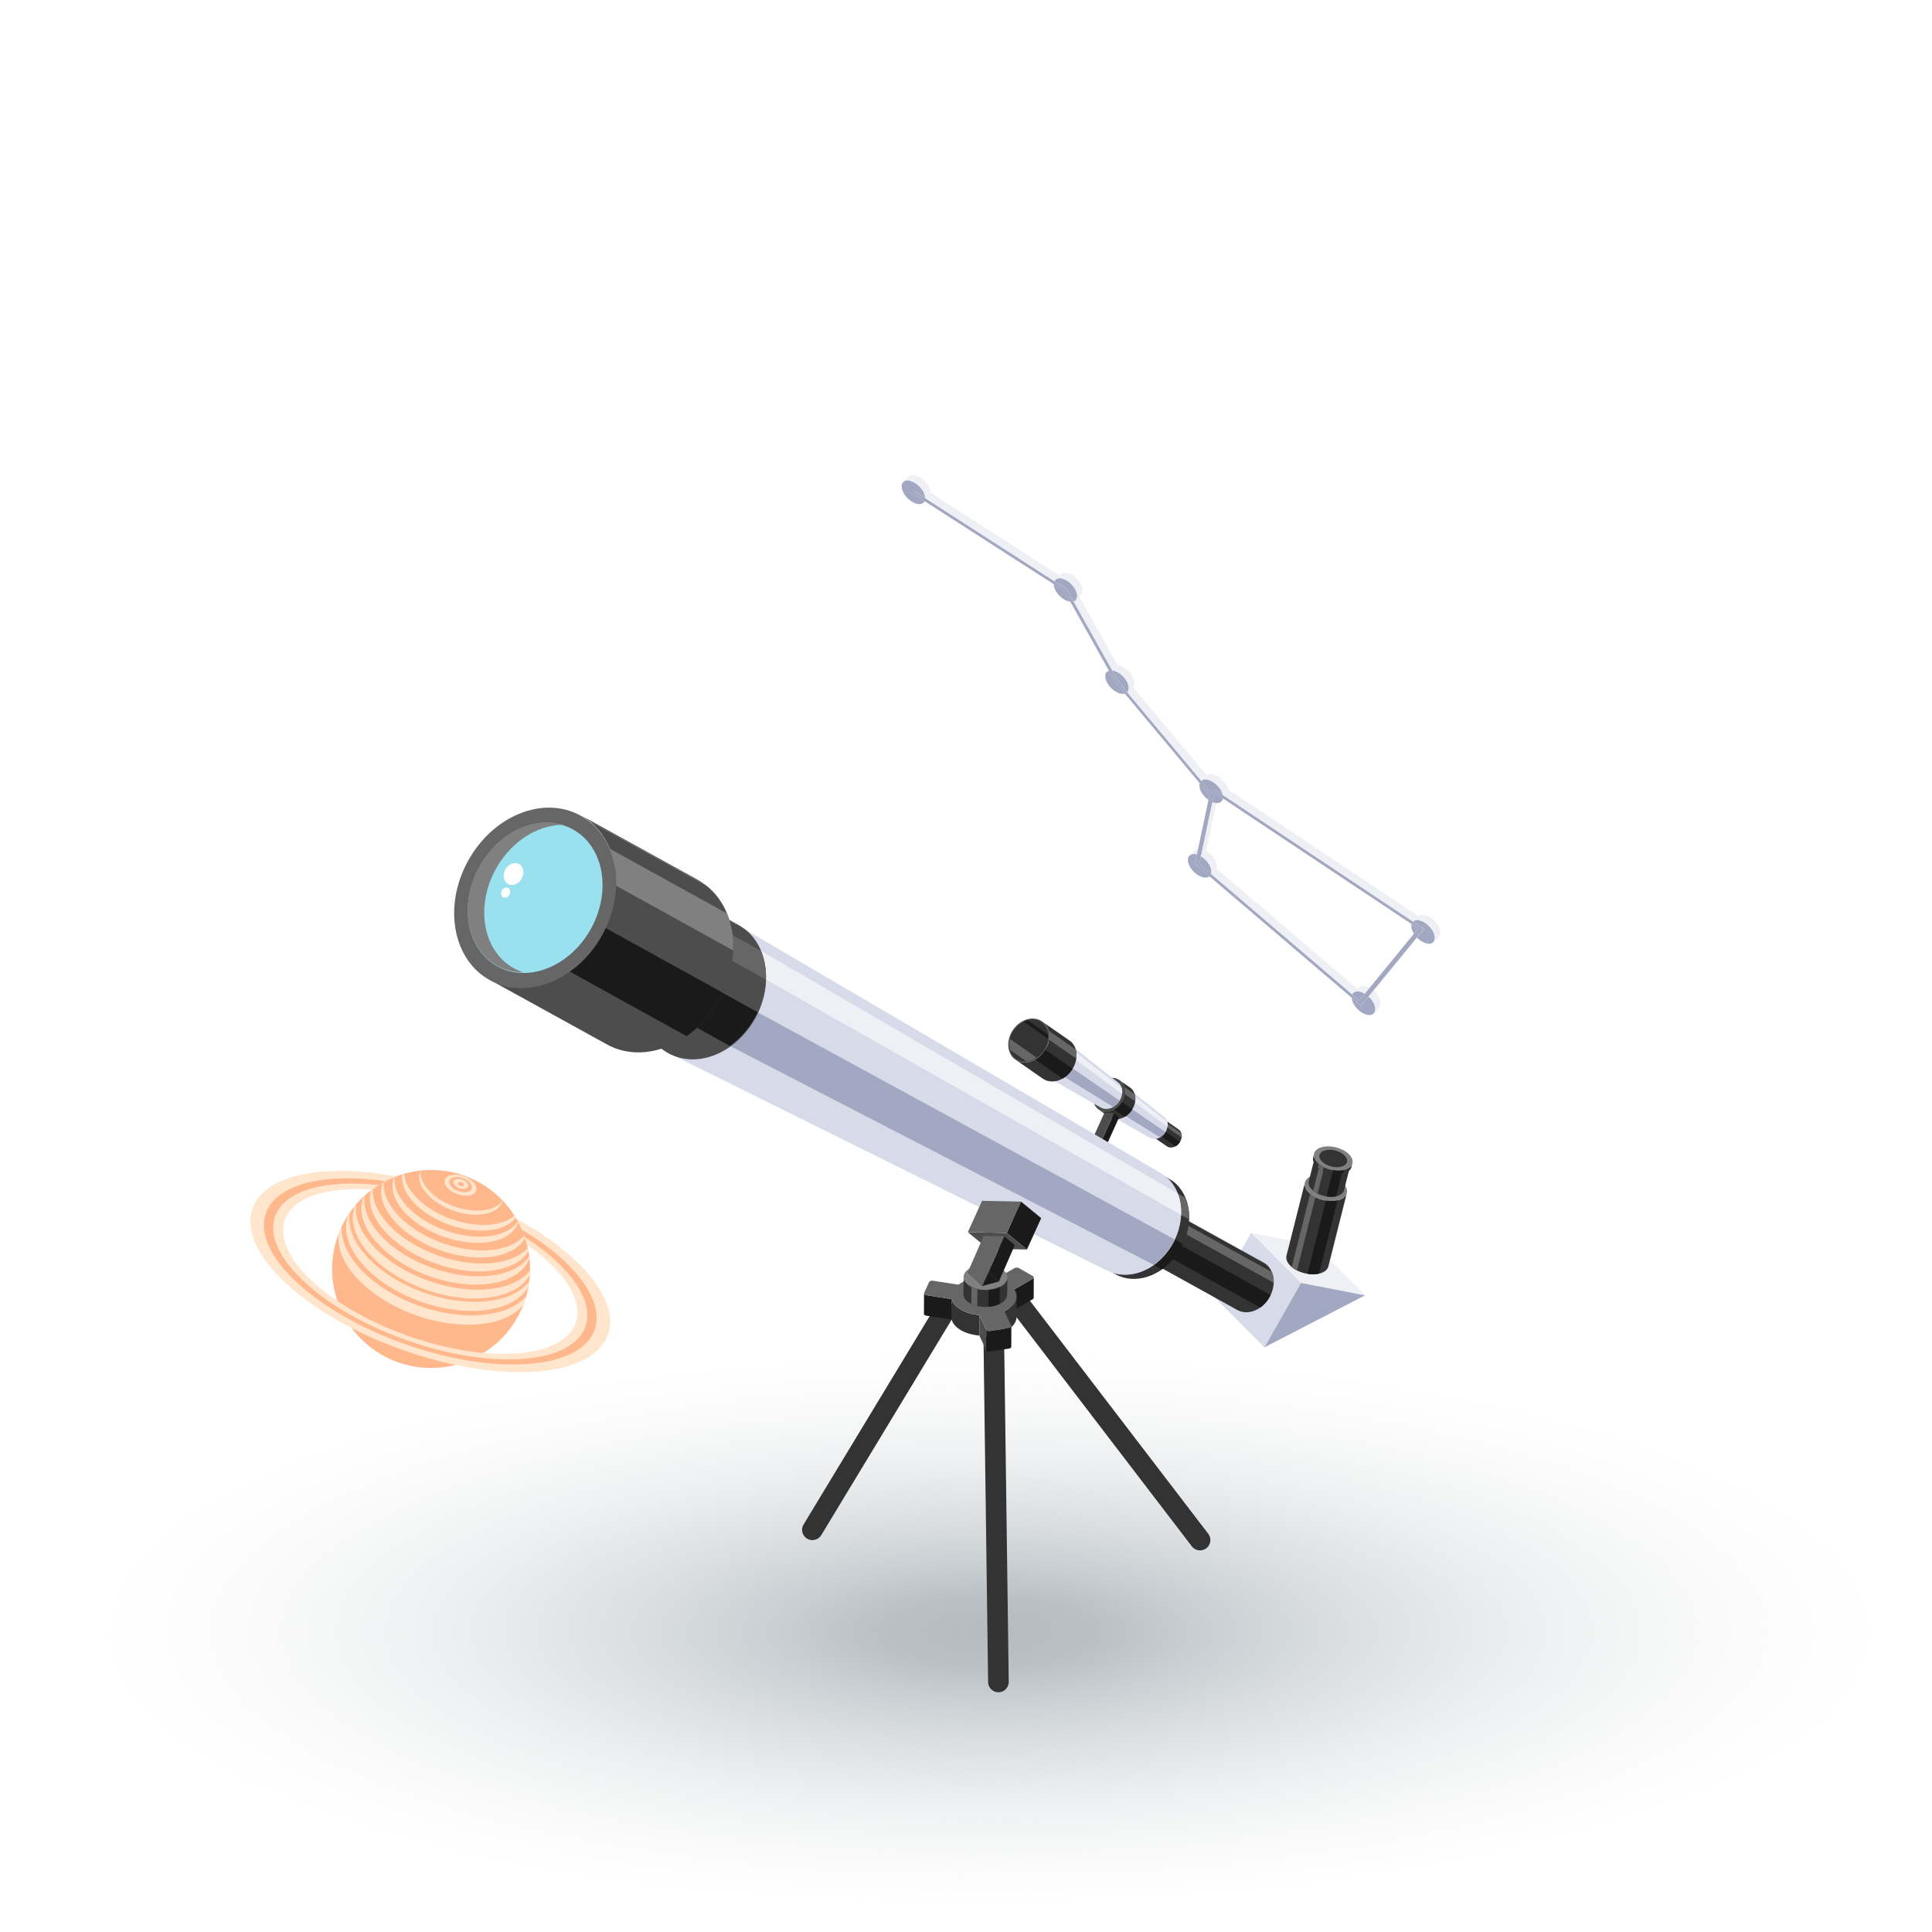 <?xml version="1.0" encoding="utf-8"?>
<!-- Generator: Adobe Illustrator 25.4.1, SVG Export Plug-In . SVG Version: 6.00 Build 0)  -->
<svg version="1.1" id="Layer_1" xmlns="http://www.w3.org/2000/svg" xmlns:xlink="http://www.w3.org/1999/xlink" x="0px" y="0px"
	 viewBox="0 0 50 50" style="enable-background:new 0 0 50 50;" xml:space="preserve">
<style type="text/css">
	.st0{display:none;}
	.st1{display:inline;}
	.st2{fill:#E7478D;}
	.st3{fill:#BF2878;}
	.st4{fill:#27DEBF;}
	.st5{fill:#1BBC9D;}
	.st6{fill:#A33D64;}
	.st7{fill:#82294D;}
	.st8{fill:#344593;}
	.st9{fill:#3E54A3;}
	.st10{fill:#2E4490;}
	.st11{fill:#122571;}
	.st12{opacity:0.5;fill:#031F60;enable-background:new    ;}
	.st13{fill:#BBDFFF;}
	.st14{fill:#FDB724;}
	.st15{fill:#0A4A80;}
	.st16{fill:#F1FCFF;}
	.st17{fill:#D6E6FF;}
	.st18{fill:#CEF3FF;}
	.st19{fill:#606060;}
	.st20{enable-background:new    ;}
	.st21{fill:#F19729;}
	.st22{fill:#FCB040;}
	.st23{fill:#FFCB49;}
	.st24{fill:#2E5677;}
	.st25{fill:#FF51CE;}
	.st26{fill:#EDE6A0;}
	.st27{fill:#FFF7B0;}
	.st28{fill:url(#SVGID_1_);}
	.st29{fill:url(#Shadow_00000054229281598958443090000007890852943643263617_);}
	.st30{fill:#4D4D4D;}
	.st31{fill:#333333;}
	.st32{fill:#666666;}
	.st33{fill:#1A1A1A;}
	.st34{fill:#D7DAE9;}
	.st35{fill:#A2A8C1;}
	.st36{fill:#EFF0F5;}
	.st37{fill:#525252;}
	.st38{fill:#808080;}
	.st39{fill:#99E1EE;}
	.st40{fill:#FFFFFF;}
	.st41{fill:#FFB78C;}
	.st42{fill:#FFE5CC;}
</style>
<g id="Examples" class="st0">
	<g id="XMLID_00000095305909405757464760000011999065532292582312_" class="st1">
		<path id="XMLID_00000085971219491002120440000005821071841959880880_" class="st2" d="M12.4,36.1c1.1-0.8,1.8-2.7,1.7-4
			c-0.1-1.4-1.2-2-1.7-2.3l0,0c-1.1-0.6-2.8-0.6-3.9,0l0,0C8,30.1,7,30.7,6.8,32.1c-0.1,1.3,0.6,3.2,1.7,4l0,0
			c0.1,0,0.1,0.1,0.2,0.1c1,0.6,2.6,0.6,3.6,0l0,0C12.3,36.2,12.4,36.1,12.4,36.1L12.4,36.1z"/>
		<path id="XMLID_00000163786728381868301940000002159649584101974663_" class="st3" d="M9.9,30.8c-0.3,0.2-0.3,0.4,0,0.6
			s0.8,0.2,1.1,0s0.3-0.4,0-0.6C10.7,30.6,10.2,30.6,9.9,30.8z"/>
		<g id="XMLID_00000065037496580323266530000014425071794249141136_">
			<path id="XMLID_00000090274153724153544200000012157199088345105086_" class="st4" d="M10.5,31.2c0,0-0.9,0-1.4-0.7s0-1.9,0-1.9
				s1.1,0.1,1.7,1C11.2,30.4,10.5,31.2,10.5,31.2z"/>
			<path id="XMLID_00000036941294699681266620000012814196278958535834_" class="st5" d="M9,30.5c0.5,0.7,1.4,0.7,1.4,0.7
				C10.3,29.6,9,28.6,9,28.6S8.5,29.8,9,30.5z"/>
		</g>
		<path id="XMLID_00000132081473817469337940000002047110052283216818_" class="st6" d="M10.5,31.2c0,0,0-1.3,0.7-1.9
			s1.2-0.6,1.2-0.6c0.4,0,0.9,0.4,0.7,0.4c0,0-0.9,0-1.5,0.5s-0.9,1.5-0.9,1.6c0,0,0,0.1-0.1,0.1C10.5,31.3,10.5,31.2,10.5,31.2z"/>
		<path id="XMLID_00000181049770300388131540000017373587466471974298_" class="st7" d="M12.4,28.7c-0.1,0-0.1,0.1,0.2,0.3
			c0.2,0.1,0.4,0.2,0.5,0.2l0,0C13.3,29,12.8,28.7,12.4,28.7z"/>
	</g>
	<g class="st1">
		<g id="XMLID_00000175318191651491366990000003593326785309375922_">
			<path id="XMLID_00000165924761696125779080000017908350819627401617_" class="st8" d="M45.3,33.2v-4.6l0,0c0-0.9-0.6-1.8-1.7-2.4
				c-2.3-1.3-6-1.3-8.4,0c-1.2,0.7-1.7,1.6-1.7,2.4l0,0v4.5c0,0.9,0.6,1.8,1.7,2.4c2.3,1.3,6,1.3,8.4,0
				C44.8,34.9,45.3,34.1,45.3,33.2L45.3,33.2L45.3,33.2L45.3,33.2z"/>
			<path id="XMLID_00000078021412665340228200000000696485778703687324_" class="st8" d="M45.3,33.2v-4.6l0,0c0-0.9-0.6-1.8-1.7-2.4
				c-2.3-1.3-6-1.3-8.4,0c-1.2,0.7-1.7,1.6-1.7,2.4l0,0v4.5c0,0.9,0.6,1.8,1.7,2.4c2.3,1.3,6,1.3,8.4,0
				C44.8,34.9,45.3,34.1,45.3,33.2L45.3,33.2L45.3,33.2L45.3,33.2z"/>
		</g>
		<polygon id="XMLID_00000060010272051433115720000008425392920258306237_" class="st9" points="39.4,23 29.7,28.6 39.4,34.2 
			49.2,28.6 		"/>
		<path id="XMLID_00000180355881877501702720000004648502827384561835_" class="st10" d="M44.3,31.4l-4.8-2.7c-0.1,0-0.2,0-0.2,0.1
			s0,0.2,0.1,0.2l4.6,2.6L44.3,31.4z"/>
		<polygon id="XMLID_00000142135950515584755510000012976722388421673145_" class="st11" points="29.7,28.6 29.7,29 39.4,34.6 
			39.4,34.2 		"/>
		<polygon id="XMLID_00000033336252494225749340000013082611193976852614_" class="st10" points="49.2,28.6 49.2,29 39.4,34.6 
			39.4,34.2 		"/>
		<polygon id="XMLID_00000089535858472345429640000013947805709643745712_" class="st12" points="33.5,31.2 39.4,35.2 45.3,31.2 
			39.4,34.6 		"/>
		<g id="XMLID_00000157285768750038000270000004875202148109304742_">
			<path id="XMLID_00000031919562757721725510000011146091710997871503_" class="st13" d="M44.7,36.2c-0.1,0-0.2-0.1-0.2-0.2v-4
				c0-0.2-0.1-0.4-0.3-0.4l-4.9-2.8c-0.1,0-0.1-0.2-0.1-0.2c0-0.1,0.2-0.1,0.2-0.1l4.9,2.8c0.3,0.2,0.4,0.4,0.4,0.7v4
				C44.8,36.1,44.7,36.2,44.7,36.2z"/>
		</g>
		<path class="st14" d="M45.3,39.3L45,36.6c0.1-0.1,0.1-0.2,0-0.2l0,0l0,0l0,0v-0.1l0,0l0,0l0,0c0-0.2-0.2-0.4-0.4-0.4
			c0,0,0,0-0.1,0l0,0l0,0c0,0,0,0-0.1,0c0,0,0,0-0.1,0c0,0,0,0-0.1,0c0,0,0,0,0,0.1l0,0v0.1c0,0.1,0,0.2,0.1,0.3l0,0
			c-0.1,0.1,0,0.2,0,0.2L44,39.3c0,0.1,0.1,0.2,0.3,0.3l0,0h0.1l0,0c0.1,0,0.2,0.1,0.3,0.1l0,0l0,0l0,0l0,0l0,0c0.1,0,0.2,0,0.3-0.1
			l0,0h0.1l0,0C45.3,39.5,45.3,39.4,45.3,39.3z"/>
	</g>
	<g class="st1">
		<g>
			<path class="st15" d="M26,28.8L26,28.8c-1,0.6-1.9,1-2.8,1.2l0,0c0,0,0,0-0.1,0l-0.5,0.2h-0.1c-0.1,0-0.2,0.1-0.3,0.1h-0.1
				c-0.1,0-0.2,0.1-0.2,0.1h-0.1c-0.5,0.2-0.9,0.4-1.4,0.7c-0.1,0.1-0.2,0.1-0.3,0.2L20,31.4c-0.4,0.3-2,1.5-2.9,2.5l-0.6,0.6
				L16,34.6c-1,0.2-2,0.5-3,1.1c-0.1,0.1-0.2,0.1-0.3,0.2c-0.3,0.2-0.5,0.3-0.8,0.5l0,0l-0.1,0.1c-0.1,0.1-0.2,0.1-0.3,0.2l0,0l0,0
				c-0.4,0.3-0.9,0.7-1.3,1.1c-0.1,0.1-0.2,0.2-0.3,0.3c-0.3,0.3-0.7,0.6-1,0.9H8.8c-0.3,0.3-0.7,0.5-1,0.8
				c-0.2,0.2-0.5,0.3-0.7,0.5H7l13.7,8.3h0.1c0.8-0.5,1.7-1.2,2.5-1.9c0.5-0.5,1.1-0.9,1.7-1.4c1.2-0.9,2.3-1.5,3.2-1.8
				c0.7-0.3,1.4-0.5,2.1-0.6l0.5-0.6c0.7-0.7,1.5-1.3,2.4-1.8c1.5-1,3.2-1.8,4.9-2.5c0.6-0.2,1.2-0.5,1.6-0.7l0.2-0.1L26,28.8z"/>
			<g>
				<g>
					<g>
						<path class="st16" d="M39.1,36.7c-0.5,0.3-0.7,0.4-1.2,0.6c-0.3,0.1-0.5,0.2-0.8,0.3c-0.2,0.1-0.3,0.1-0.5,0.1
							c-0.7,0.2-1.4,0.4-2,0.8c-0.2,0.1-0.4,0.2-0.6,0.3c-1.3,0.8-2.6,2-3.9,3.5l-2.5-1.5l-11-6.7c1.3-1.5,2.6-2.7,3.9-3.5
							c0.2-0.1,0.4-0.2,0.6-0.3c0.7-0.4,1.4-0.6,2-0.8c0.2,0,0.3-0.1,0.5-0.1c0.3-0.1,0.5-0.2,0.8-0.3c0.5-0.2,0.7-0.3,1.2-0.6
							L39.1,36.7z"/>
						<g>
							<path class="st16" d="M30.1,42.3c-1.3,0.1-2.6,0.5-3.9,1.3c-0.2,0.1-0.4,0.2-0.6,0.4c-0.7,0.5-1.4,1-2,1.7
								c-0.2,0.2-0.3,0.3-0.5,0.4c-0.3,0.3-0.6,0.5-0.9,0.7c-0.5,0.4-0.8,0.6-1.3,0.9L7.5,39.5C8,39.2,8.3,39,8.8,38.6
								c0.3-0.2,0.6-0.5,0.9-0.7c0.2-0.1,0.3-0.3,0.5-0.4c0.7-0.6,1.4-1.2,2-1.7c0.2-0.1,0.4-0.3,0.6-0.4c1.3-0.8,2.6-1.2,3.9-1.3
								l11,6.7L30.1,42.3z"/>
						</g>
					</g>
					<polygon class="st17" points="7.5,39.5 7.3,40.3 20.7,48.5 20.9,47.7 					"/>
					<path class="st18" d="M39.4,37.1c-0.9,0.6-1.8,1-2.7,1.2c0,0,0,0-0.1,0s-0.2,0-0.3,0.1c-0.1,0-0.2,0.1-0.3,0.1
						s-0.2,0.1-0.3,0.1c-0.6,0.2-1.2,0.5-1.8,0.9c-0.1,0.1-0.2,0.1-0.3,0.2c-1,0.7-2,1.5-3,2.5L30,42.8l-0.6,0.1c-1,0.2-2,0.5-3,1.1
						c-0.1,0.1-0.2,0.1-0.3,0.2c-0.3,0.2-0.5,0.3-0.8,0.5c-0.6,0.4-1.1,0.9-1.7,1.4c-0.1,0.1-0.2,0.2-0.3,0.3
						c-0.9,0.9-1.8,1.6-2.7,2.2l0.2-0.8c0.5-0.3,0.8-0.5,1.3-0.9c0.3-0.2,0.6-0.5,0.9-0.7c0.2-0.1,0.3-0.3,0.5-0.4
						c0.7-0.6,1.4-1.2,2-1.7c0.2-0.1,0.4-0.3,0.6-0.4c1.3-0.8,2.6-1.2,3.9-1.3c1.3-1.5,2.6-2.7,3.9-3.5c0.2-0.1,0.4-0.2,0.6-0.3
						c0.7-0.4,1.4-0.6,2-0.8c0.2,0,0.3-0.1,0.5-0.1c0.3-0.1,0.5-0.2,0.8-0.3c0.5-0.2,0.7-0.3,1.2-0.6L39.4,37.1z"/>
				</g>
			</g>
			<g>
				<path class="st19" d="M17.8,34.6C17.9,34.6,17.9,34.6,17.8,34.6c1.2-1.4,2.5-2.5,3.7-3.2c0.2-0.1,0.4-0.2,0.5-0.3
					c0.7-0.3,1.3-0.6,2-0.8c0.2,0,0.3-0.1,0.5-0.1c0.3-0.1,0.5-0.2,0.8-0.3c0.4-0.2,0.7-0.3,1.1-0.5c0,0,0,0,0-0.1s0,0-0.1,0
					c-0.4,0.2-0.6,0.3-1,0.5c-0.3,0.1-0.5,0.2-0.8,0.3c-0.2,0.1-0.3,0.1-0.5,0.1c-0.7,0.2-1.3,0.4-2,0.8c-0.2,0.1-0.4,0.2-0.6,0.3
					C20.3,32.1,19,33.2,17.8,34.6C17.8,34.5,17.8,34.6,17.8,34.6L17.8,34.6z"/>
				<path class="st19" d="M25.4,30.6c-0.2,0.1-0.3,0.1-0.5,0.1c-0.7,0.2-1.3,0.4-2,0.8c-0.2,0.1-0.4,0.2-0.6,0.3
					c-1.2,0.7-2.5,1.8-3.7,3.2v0.1l0,0l0,0c1.2-1.4,2.5-2.5,3.7-3.2c0.2-0.1,0.4-0.2,0.6-0.3c0.7-0.4,1.3-0.6,2-0.8
					C25.1,30.8,25.3,30.7,25.4,30.6c0.3,0,0.6-0.1,0.8-0.2c0.4-0.2,0.6-0.3,1-0.5c0,0,0,0,0-0.1c0,0,0,0-0.1,0
					c-0.4,0.2-0.6,0.3-1,0.5C25.9,30.4,25.7,30.5,25.4,30.6z"/>
				<path class="st19" d="M26.2,31.1c-0.2,0.1-0.3,0.1-0.5,0.1c-0.7,0.2-1.3,0.4-2,0.8c-0.2,0.1-0.4,0.2-0.6,0.3
					c-1.2,0.7-2.5,1.8-3.7,3.2v0.1l0,0l0,0c1.2-1.4,2.5-2.5,3.7-3.2c0.2-0.1,0.4-0.2,0.6-0.3c0.7-0.4,1.4-0.6,2-0.8
					C25.9,31.3,26.1,31.2,26.2,31.1c0.3,0,0.6-0.1,0.8-0.2c0.4-0.2,0.6-0.3,1-0.5c0,0,0,0,0-0.1c0,0,0,0-0.1,0
					c-0.4,0.2-0.6,0.3-1,0.5C26.8,30.9,26.5,31,26.2,31.1z"/>
				<path class="st19" d="M27.1,31.5c-0.2,0.1-0.3,0.1-0.5,0.1c-0.7,0.2-1.3,0.4-2,0.8c-0.2,0.1-0.4,0.2-0.6,0.3
					c-1.2,0.7-2.5,1.8-3.7,3.2V36l0,0l0,0c1.2-1.4,2.5-2.5,3.7-3.2c0.2-0.1,0.4-0.2,0.6-0.3c0.7-0.4,1.4-0.6,2-0.8
					C26.7,31.7,26.9,31.7,27.1,31.5c0.3,0,0.6-0.1,0.8-0.2c0.4-0.2,0.6-0.3,1-0.5c0,0,0,0,0-0.1c0,0,0,0-0.1,0
					c-0.4,0.2-0.6,0.3-1,0.5C27.6,31.4,27.3,31.5,27.1,31.5z"/>
				<path class="st19" d="M27.9,32c-0.2,0.1-0.3,0.1-0.5,0.1c-0.7,0.2-1.4,0.4-2,0.8c-0.2,0.1-0.4,0.2-0.6,0.3
					c-1.2,0.7-2.5,1.9-3.7,3.2v0.1l0,0l0,0c1.2-1.4,2.5-2.5,3.7-3.2c0.2-0.1,0.4-0.2,0.6-0.3c0.7-0.4,1.4-0.6,2-0.8
					C27.6,32.2,27.8,32.2,27.9,32c0.3,0,0.6-0.1,0.8-0.2c0.4-0.2,0.6-0.3,1-0.5c0,0,0,0,0-0.1c0,0,0,0-0.1,0c-0.4,0.2-0.6,0.3-1,0.5
					C28.4,31.8,28.1,31.9,27.9,32z"/>
				<path class="st19" d="M28.7,32.5c-0.2,0.1-0.3,0.1-0.5,0.1c-0.7,0.2-1.4,0.4-2,0.8c-0.2,0.1-0.4,0.2-0.6,0.3
					c-1.2,0.7-2.5,1.9-3.7,3.2V37l0,0l0,0c1.2-1.4,2.5-2.5,3.7-3.2c0.2-0.1,0.4-0.2,0.6-0.3c0.7-0.4,1.4-0.6,2-0.8
					C28.4,32.7,28.6,32.6,28.7,32.5c0.3,0,0.6-0.1,0.8-0.2c0.4-0.2,0.6-0.3,1-0.5c0,0,0,0,0-0.1c0,0,0,0-0.1,0
					c-0.3,0.2-0.6,0.3-0.9,0.5C29.2,32.3,29,32.4,28.7,32.5z"/>
				<path class="st19" d="M29.6,33c-0.2,0.1-0.3,0.1-0.5,0.1c-0.7,0.2-1.4,0.4-2.1,0.8c-0.2,0.1-0.4,0.2-0.6,0.3
					c-1.2,0.7-2.5,1.9-3.8,3.3v0.1l0,0l0,0c1.2-1.4,2.5-2.5,3.7-3.2c0.2-0.1,0.4-0.2,0.6-0.3c0.7-0.4,1.4-0.6,2-0.8
					C29.2,33.2,29.4,33.1,29.6,33c0.3,0,0.6-0.1,0.8-0.2c0.4-0.2,0.6-0.3,0.9-0.5c0,0,0,0,0-0.1c0,0,0,0-0.1,0
					c-0.3,0.2-0.5,0.3-0.9,0.4C30.1,32.8,29.8,32.9,29.6,33z"/>
				<path class="st19" d="M30.4,33.5c-0.2,0.1-0.3,0.1-0.5,0.1c-0.7,0.2-1.4,0.4-2.1,0.8c-0.2,0.1-0.4,0.2-0.6,0.3
					c-1.2,0.7-2.5,1.9-3.8,3.3v0.1l0,0l0,0c1.2-1.4,2.5-2.5,3.7-3.2c0.2-0.1,0.4-0.2,0.6-0.3c0.7-0.4,1.4-0.6,2-0.8
					C30.1,33.7,30.2,33.6,30.4,33.5c0.3,0,0.5-0.1,0.8-0.2c0.4-0.2,0.6-0.3,0.9-0.4c0,0,0,0,0-0.1c0,0,0,0-0.1,0
					c-0.3,0.2-0.5,0.3-0.9,0.4C30.9,33.3,30.6,33.4,30.4,33.5z"/>
				<path class="st19" d="M31.2,33.9C31,34,30.9,34,30.7,34.1c-0.7,0.2-1.4,0.4-2.1,0.8c-0.2,0.1-0.4,0.2-0.6,0.3
					c-1.2,0.7-2.5,1.9-3.8,3.3v0.1l0,0l0,0c1.2-1.4,2.5-2.5,3.8-3.3c0.2-0.1,0.4-0.2,0.6-0.3c0.7-0.4,1.4-0.6,2-0.8
					C30.9,34.1,31.1,34.1,31.2,33.9c0.3,0,0.5-0.1,0.8-0.2c0.4-0.2,0.6-0.2,0.9-0.4c0,0,0,0,0-0.1c0,0,0,0-0.1,0
					c-0.3,0.2-0.5,0.3-0.9,0.4C31.7,33.8,31.5,33.9,31.2,33.9z"/>
				<path class="st19" d="M32,34.4c-0.2,0.1-0.3,0.1-0.5,0.1c-0.7,0.2-1.4,0.4-2.1,0.8c-0.2,0.1-0.4,0.2-0.6,0.3
					c-1.2,0.7-2.6,1.9-3.8,3.3V39l0,0l0,0c1.2-1.4,2.5-2.5,3.8-3.3c0.2-0.1,0.4-0.2,0.6-0.3c0.7-0.4,1.4-0.6,2-0.8
					C31.7,34.6,31.9,34.6,32,34.4c0.3,0,0.5-0.1,0.8-0.2c0.4-0.2,0.6-0.2,0.9-0.4c0,0,0,0,0-0.1c0,0,0,0-0.1,0
					c-0.3,0.2-0.5,0.3-0.9,0.4C32.6,34.2,32.3,34.3,32,34.4z"/>
				<path class="st19" d="M32.9,34.9C32.7,35,32.6,35,32.4,35c-0.7,0.2-1.4,0.4-2.1,0.8c-0.2,0.1-0.4,0.2-0.6,0.3
					c-1.2,0.8-2.6,1.9-3.8,3.3v0.1l0,0l0,0c1.2-1.4,2.5-2.5,3.8-3.3c0.2-0.1,0.4-0.2,0.6-0.3c0.7-0.4,1.4-0.6,2.1-0.8
					C32.6,35.1,32.7,35,32.9,34.9c0.3,0,0.5-0.1,0.8-0.2c0.3-0.1,0.6-0.2,0.9-0.4c0,0,0,0,0-0.1c0,0,0,0-0.1,0
					c-0.3,0.2-0.5,0.3-0.8,0.4C33.4,34.7,33.1,34.8,32.9,34.9z"/>
				<path class="st19" d="M33.7,35.4c-0.2,0.1-0.3,0.1-0.5,0.1c-0.7,0.2-1.4,0.4-2.1,0.8c-0.2,0.1-0.4,0.2-0.6,0.3
					c-1.2,0.8-2.6,1.9-3.8,3.3V40l0,0l0,0c1.2-1.4,2.6-2.5,3.8-3.3c0.2-0.1,0.4-0.2,0.6-0.3c0.7-0.4,1.4-0.6,2.1-0.8
					C33.4,35.6,33.6,35.5,33.7,35.4c0.3,0,0.5-0.1,0.8-0.2c0.3-0.1,0.5-0.2,0.8-0.4c0,0,0,0,0-0.1c0,0,0,0-0.1,0
					c-0.3,0.2-0.5,0.3-0.8,0.4C34.2,35.2,34,35.3,33.7,35.4z"/>
				<path class="st19" d="M34.5,35.8c-0.2,0.1-0.3,0.1-0.5,0.1c-0.7,0.2-1.4,0.4-2.1,0.8c-0.2,0.1-0.4,0.2-0.6,0.3
					c-1.3,0.8-2.6,1.9-3.8,3.3v0.1l0,0l0,0c1.2-1.4,2.6-2.6,3.8-3.3c0.2-0.1,0.4-0.2,0.6-0.3c0.7-0.4,1.4-0.6,2.1-0.8
					C34.2,36,34.4,36,34.5,35.8c0.3,0,0.5-0.1,0.8-0.2c0.3-0.1,0.5-0.2,0.8-0.4c0,0,0,0,0-0.1c0,0,0,0-0.1,0
					c-0.3,0.2-0.5,0.2-0.8,0.4C35,35.7,34.8,35.8,34.5,35.8z"/>
				<path class="st19" d="M35.4,36.3c-0.2,0.1-0.3,0.1-0.5,0.1c-0.7,0.2-1.4,0.4-2.1,0.8c-0.2,0.1-0.4,0.2-0.6,0.3
					c-1.3,0.8-2.6,1.9-3.8,3.3v0.1l0,0l0,0c1.3-1.4,2.6-2.6,3.8-3.3c0.2-0.1,0.4-0.2,0.6-0.3c0.7-0.4,1.4-0.6,2.1-0.8
					C35.1,36.5,35.2,36.5,35.4,36.3c0.3,0,0.5-0.1,0.8-0.2c0.3-0.1,0.5-0.2,0.8-0.4c0,0,0,0,0-0.1c0,0,0,0-0.1,0
					c-0.2,0.1-0.4,0.2-0.8,0.4C35.9,36.2,35.6,36.2,35.4,36.3z"/>
				<path class="st19" d="M37.7,36.2c-0.3,0.1-0.5,0.2-0.8,0.4c-0.3,0.1-0.5,0.2-0.8,0.3C35.9,37,35.8,37,35.6,37
					c-0.7,0.2-1.4,0.4-2.1,0.8c-0.2,0.1-0.4,0.2-0.6,0.3c-1.3,0.8-2.6,1.9-3.9,3.3v0.1l0,0l0,0c1.3-1.4,2.6-2.6,3.8-3.3
					c0.2-0.1,0.4-0.2,0.6-0.3c0.7-0.4,1.4-0.6,2.1-0.8c0.2,0,0.3-0.1,0.5-0.1c0.2-0.1,0.5-0.2,0.8-0.3
					C37.3,36.5,37.5,36.4,37.7,36.2C37.8,36.3,37.8,36.2,37.7,36.2C37.8,36.2,37.7,36.2,37.7,36.2z"/>
				<path class="st19" d="M10.6,38.6c0.2-0.1,0.3-0.3,0.5-0.4c0.7-0.6,1.3-1.2,2-1.7c0.2-0.1,0.4-0.2,0.6-0.4
					c1.2-0.7,2.5-1.2,3.7-1.3c0,0,0,0,0-0.1c0,0,0,0-0.1,0c-1.2,0.1-2.5,0.5-3.7,1.3c-0.2,0.1-0.4,0.2-0.6,0.4c-0.7,0.5-1.4,1-2,1.7
					C10.9,38.3,10.7,38.4,10.6,38.6c-0.4,0.2-0.7,0.4-0.9,0.7c-0.4,0.3-0.7,0.5-1,0.7c0,0,0,0,0,0.1l0,0l0,0c0.3-0.2,0.6-0.4,1-0.7
					S10.3,38.9,10.6,38.6z"/>
				<path class="st19" d="M11.5,39.1c0.2-0.1,0.3-0.3,0.5-0.4c0.7-0.6,1.3-1.2,2-1.7c0.2-0.1,0.4-0.2,0.6-0.4
					c1.2-0.7,2.5-1.2,3.7-1.2c0,0,0,0,0-0.1c0,0,0-0.1-0.1,0c-1.2,0.1-2.5,0.5-3.7,1.3c-0.2,0.1-0.4,0.2-0.6,0.4
					c-0.7,0.5-1.4,1-2,1.7C11.7,38.8,11.6,38.9,11.5,39.1c-0.4,0.2-0.7,0.4-0.9,0.7c-0.4,0.3-0.7,0.5-1,0.7c0,0,0,0,0,0.1l0,0l0,0
					c0.3-0.2,0.6-0.4,1-0.7C10.9,39.6,11.2,39.4,11.5,39.1z"/>
				<path class="st19" d="M12.3,39.6c0.2-0.1,0.3-0.3,0.5-0.4c0.7-0.6,1.3-1.2,2-1.7c0.2-0.1,0.4-0.3,0.6-0.4
					c1.2-0.7,2.4-1.2,3.6-1.2c0,0,0,0,0-0.1s0,0-0.1,0c-1.2,0.1-2.5,0.5-3.7,1.3c-0.2,0.1-0.4,0.2-0.6,0.4c-0.7,0.5-1.4,1-2,1.7
					C12.5,39.2,12.4,39.4,12.3,39.6c-0.4,0.2-0.7,0.4-0.9,0.7c-0.4,0.3-0.7,0.5-1,0.7c0,0,0,0,0,0.1l0,0l0,0c0.3-0.2,0.6-0.4,1-0.7
					C11.7,40.1,12,39.9,12.3,39.6z"/>
				<path class="st19" d="M13.1,40.1c0.2-0.1,0.3-0.3,0.5-0.4c0.7-0.6,1.3-1.2,2-1.7c0.2-0.1,0.4-0.3,0.6-0.4
					c1.2-0.7,2.4-1.1,3.6-1.2c0,0,0,0,0-0.1c0,0,0,0-0.1,0c-1.2,0.1-2.4,0.5-3.6,1.3c-0.2,0.1-0.4,0.2-0.6,0.4c-0.7,0.5-1.4,1-2,1.7
					C13.3,39.7,13.2,39.9,13.1,40.1c-0.4,0.2-0.6,0.4-0.9,0.7c-0.4,0.3-0.7,0.5-1,0.7c0,0,0,0,0,0.1l0,0l0,0c0.3-0.2,0.6-0.4,1-0.7
					C12.5,40.6,12.8,40.4,13.1,40.1z"/>
				<path class="st19" d="M13.9,40.6c0.2-0.1,0.3-0.3,0.5-0.4c0.7-0.6,1.3-1.2,2-1.7c0.2-0.1,0.4-0.3,0.6-0.4
					c1.2-0.7,2.4-1.1,3.6-1.2c0,0,0,0,0-0.1c0,0,0,0-0.1,0c-1.2,0.1-2.4,0.5-3.6,1.3c-0.2,0.1-0.4,0.2-0.6,0.4c-0.7,0.5-1.4,1-2,1.7
					C14.2,40.2,14,40.4,13.9,40.6c-0.4,0.2-0.6,0.4-0.9,0.7c-0.4,0.3-0.7,0.5-1,0.7c0,0,0,0,0,0.1l0,0l0,0c0.3-0.2,0.6-0.4,1-0.7
					C13.3,41.1,13.6,40.8,13.9,40.6z"/>
				<path class="st19" d="M14.7,41.1c0.2-0.1,0.3-0.3,0.5-0.4c0.7-0.6,1.3-1.2,2-1.7c0.2-0.1,0.4-0.3,0.6-0.4
					c1.2-0.7,2.4-1.1,3.5-1.2c0,0,0,0,0-0.1c0,0,0,0-0.1,0c-1.2,0.1-2.4,0.6-3.6,1.3c-0.2,0.1-0.4,0.2-0.6,0.4c-0.7,0.5-1.4,1-2,1.7
					C15,40.7,14.8,40.8,14.7,41.1c-0.4,0.2-0.6,0.4-0.9,0.7c-0.4,0.3-0.7,0.5-1,0.7c0,0,0,0,0,0.1l0,0l0,0c0.3-0.2,0.6-0.4,1-0.7
					S14.4,41.3,14.7,41.1z"/>
				<path class="st19" d="M15.6,41.5c0.2-0.1,0.3-0.3,0.5-0.4c0.7-0.6,1.3-1.2,2-1.7c0.2-0.1,0.4-0.3,0.6-0.4
					c1.1-0.7,2.4-1.1,3.5-1.2c0,0,0,0,0-0.1s0,0-0.1,0c-1.2,0.1-2.4,0.6-3.5,1.3c-0.2,0.1-0.4,0.2-0.6,0.4c-0.7,0.5-1.4,1-2,1.7
					C15.8,41.2,15.6,41.3,15.6,41.5c-0.4,0.2-0.6,0.4-0.9,0.7c-0.4,0.3-0.7,0.5-1,0.7c0,0,0,0,0,0.1l0,0l0,0c0.3-0.2,0.6-0.4,1-0.7
					C15,42.1,15.3,41.8,15.6,41.5z"/>
				<path class="st19" d="M16.4,42c0.2-0.1,0.3-0.3,0.5-0.4c0.7-0.6,1.3-1.2,2-1.7c0.2-0.1,0.4-0.3,0.6-0.4c1.1-0.7,2.3-1.1,3.5-1.2
					c0,0,0,0,0-0.1s0,0-0.1,0c-1.2,0.1-2.4,0.6-3.5,1.3c-0.2,0.1-0.4,0.2-0.6,0.4c-0.7,0.5-1.4,1-2.1,1.7
					C16.6,41.7,16.5,41.8,16.4,42c-0.4,0.2-0.6,0.4-0.9,0.7c-0.4,0.3-0.7,0.5-1,0.7c0,0,0,0,0,0.1l0,0l0,0c0.3-0.2,0.6-0.4,1.1-0.7
					C15.8,42.5,16.1,42.3,16.4,42z"/>
				<path class="st19" d="M17.2,42.5c0.2-0.1,0.3-0.3,0.5-0.4c0.7-0.6,1.4-1.2,2-1.7c0.2-0.1,0.4-0.3,0.6-0.4
					c1.1-0.7,2.3-1.1,3.4-1.2c0,0,0,0,0-0.1s0,0-0.1,0c-1.1,0.1-2.3,0.6-3.5,1.3c-0.2,0.1-0.4,0.2-0.6,0.4c-0.7,0.5-1.4,1-2.1,1.7
					C17.4,42.2,17.3,42.3,17.2,42.5c-0.4,0.2-0.6,0.4-0.9,0.6c-0.4,0.3-0.7,0.5-1.1,0.7c0,0,0,0,0,0.1l0,0l0,0
					c0.3-0.2,0.6-0.4,1.1-0.8C16.6,43,16.9,42.8,17.2,42.5z"/>
				<path class="st19" d="M18,43c0.2-0.1,0.3-0.3,0.5-0.4c0.7-0.6,1.4-1.2,2-1.7c0.2-0.1,0.4-0.3,0.6-0.4c1.1-0.7,2.3-1.1,3.4-1.2
					c0,0,0,0,0-0.1s0,0-0.1,0c-1.1,0.1-2.3,0.6-3.5,1.3c-0.2,0.1-0.4,0.2-0.6,0.4c-0.7,0.5-1.4,1.1-2.1,1.7
					C18.3,42.6,18.1,42.8,18,43c-0.4,0.2-0.6,0.4-0.9,0.6c-0.4,0.3-0.7,0.6-1.1,0.8c0,0,0,0,0,0.1l0,0l0,0c0.3-0.2,0.7-0.4,1.1-0.8
					C17.4,43.5,17.7,43.3,18,43z"/>
				<path class="st19" d="M18.8,43.5c0.2-0.1,0.3-0.3,0.5-0.4c0.7-0.6,1.4-1.2,2-1.7c0.2-0.1,0.4-0.3,0.6-0.4
					c1.1-0.7,2.3-1.1,3.4-1.2c0,0,0,0,0-0.1c0,0,0,0-0.1,0c-1.1,0.1-2.3,0.6-3.4,1.3c-0.2,0.1-0.4,0.2-0.6,0.4
					c-0.7,0.5-1.4,1.1-2.1,1.7C19.1,43.1,18.9,43.3,18.8,43.5c-0.4,0.2-0.6,0.4-0.9,0.6c-0.4,0.3-0.7,0.6-1.1,0.8c0,0,0,0,0,0.1l0,0
					l0,0c0.3-0.2,0.7-0.4,1.1-0.8C18.3,44,18.5,43.7,18.8,43.5z"/>
				<path class="st19" d="M19.6,44c0.2-0.1,0.3-0.3,0.5-0.4c0.7-0.6,1.4-1.2,2.1-1.7c0.2-0.1,0.4-0.3,0.6-0.4
					c1.1-0.7,2.3-1.1,3.4-1.2c0,0,0,0,0-0.1c0,0,0,0-0.1,0c-1.1,0.2-2.3,0.6-3.4,1.3c-0.2,0.1-0.4,0.2-0.6,0.4
					c-0.7,0.5-1.4,1.1-2.1,1.7C19.9,43.6,19.7,43.8,19.6,44c-0.4,0.2-0.6,0.4-0.9,0.6c-0.4,0.3-0.8,0.6-1.1,0.8c0,0,0,0,0,0.1l0,0
					l0,0c0.3-0.2,0.7-0.4,1.1-0.8C19.1,44.5,19.4,44.2,19.6,44z"/>
				<path class="st19" d="M20.5,44.5c0.2-0.1,0.3-0.3,0.5-0.4c0.7-0.6,1.4-1.2,2.1-1.7c0.2-0.1,0.4-0.3,0.6-0.4
					c1.1-0.7,2.2-1.1,3.3-1.2c0,0,0,0,0-0.1c0,0,0,0-0.1,0c-1.1,0.2-2.3,0.6-3.4,1.3c-0.2,0.1-0.4,0.2-0.6,0.4
					c-0.7,0.5-1.4,1.1-2.1,1.7C20.7,44.1,20.5,44.2,20.5,44.5c-0.4,0.2-0.6,0.4-0.9,0.6c-0.4,0.3-0.8,0.6-1.1,0.8c0,0,0,0,0,0.1l0,0
					l0,0c0.3-0.2,0.7-0.4,1.1-0.8C19.9,45,20.2,44.7,20.5,44.5z"/>
				<path class="st19" d="M21.3,44.9c0.2-0.1,0.3-0.3,0.5-0.4c0.7-0.7,1.4-1.2,2.1-1.7c0.2-0.1,0.4-0.3,0.6-0.4
					c1.1-0.6,2.2-1.1,3.3-1.2c0,0,0,0,0-0.1c0,0,0,0-0.1,0c-1.1,0.2-2.3,0.6-3.3,1.3c-0.2,0.1-0.4,0.2-0.6,0.4
					c-0.7,0.5-1.4,1.1-2.1,1.7C21.5,44.6,21.4,44.7,21.3,44.9c-0.4,0.2-0.6,0.4-0.9,0.6c-0.4,0.3-0.8,0.6-1.1,0.8c0,0,0,0,0,0.1l0,0
					l0,0c0.4-0.2,0.7-0.4,1.1-0.8C20.7,45.4,21,45.2,21.3,44.9z"/>
				<path class="st19" d="M25.2,42.8c-0.2,0.1-0.4,0.2-0.6,0.4c-0.7,0.5-1.4,1.1-2.1,1.7c-0.2,0.1-0.3,0.3-0.5,0.4
					c-0.3,0.3-0.6,0.5-0.9,0.7c-0.4,0.3-0.8,0.6-1.1,0.8c0,0,0,0,0,0.1l0,0l0,0c0.4-0.2,0.7-0.4,1.1-0.8c0.3-0.2,0.6-0.5,0.9-0.7
					c0.2-0.1,0.3-0.3,0.5-0.4c0.7-0.7,1.4-1.2,2.1-1.7C24.8,43.2,25,43,25.2,42.8c1.1-0.6,2.2-1,3.3-1.2c0,0,0,0,0-0.1
					c0,0,0,0-0.1,0C27.4,41.7,26.2,42.2,25.2,42.8z"/>
			</g>
		</g>
		<g>
			<g>
				<g>
					<g>
						<g class="st20">
							<g>
								<path class="st21" d="M29.1,41.9l-7.9-4.6l-0.1-0.1L29.1,41.9L29.1,41.9z"/>
							</g>
							<g>
								<path class="st22" d="M29.2,41.6c-0.1,0.1-0.1,0.1-0.1,0.2l-7.9-4.6l0.1-0.2L29.2,41.6z"/>
							</g>
							<g>
								<path class="st23" d="M29.4,41.5h-0.1c0,0-0.1,0-0.1,0.1l-8-4.6l0.2-0.1L29.4,41.5z"/>
							</g>
						</g>
					</g>
					<g>
						<polygon class="st24" points="30.3,42.2 30.3,42.3 30.3,42.3 30.3,42.3 30.2,42.3 30.3,42.3 						"/>
					</g>
					<path d="M30.3,42.2L30,42l0,0c0,0,0,0-0.1,0l-0.1,0.1l0,0L30.3,42.2C30.3,42.3,30.3,42.3,30.3,42.2
						C30.3,42.3,30.3,42.3,30.3,42.2z"/>
					<path class="st25" d="M21.7,37h-0.1l-0.1,0.1c0,0.1-0.1,0.1-0.1,0.2v0.1L21,37.1c0,0-0.1,0-0.1-0.1s0-0.1,0.1-0.2
						c0-0.1,0.1-0.1,0.1-0.1h0.1l0,0L21.7,37z"/>
					<path class="st26" d="M29.4,41.5L29.4,41.5L29.4,41.5z"/>
				</g>
				<path class="st27" d="M29.4,41.5L29.4,41.5L29.4,41.5c-0.1,0-0.2,0-0.2,0s0,0,0,0.1l0,0c0,0-0.1,0.1-0.1,0.2l0,0v0.1l0,0
					l0.8,0.3l0,0c0,0,0-0.1,0.1-0.1c0,0,0,0,0.1,0L29.4,41.5z"/>
			</g>
			
				<linearGradient id="SVGID_1_" gradientUnits="userSpaceOnUse" x1="21.773" y1="3571.164" x2="21.593" y2="3571.49" gradientTransform="matrix(1 0 0 1 0 -3534)">
				<stop  offset="0" style="stop-color:#78ACED"/>
				<stop  offset="1" style="stop-color:#4F7BB3"/>
			</linearGradient>
			<path class="st28" d="M22.1,37.3L22.1,37.3L22.1,37.3L21.7,37l0,0l0,0h-0.1l0,0h-0.1c-0.1,0-0.1,0.1-0.1,0.1
				c0,0.1-0.1,0.1-0.1,0.2c0,0,0,0.1,0.1,0.1h0.1l0,0l0,0l0.3,0.2l0,0l0,0l0.1,0.1l0,0l0,0l0,0c0,0,0,0,0-0.1l0,0v-0.1l0,0l0.1-0.1
				l0,0C22,37.3,22,37.2,22.1,37.3L22.1,37.3L22.1,37.3L22.1,37.3L22.1,37.3z"/>
		</g>
	</g>
</g>
<radialGradient id="Shadow_00000099634351145024424700000004934366356393369998_" cx="-2007.412" cy="7107.407" r="15.902" gradientTransform="matrix(1.535 0 0 0.482 3106.979 -3383.56)" gradientUnits="userSpaceOnUse">
	<stop  offset="0" style="stop-color:#B4BCC1"/>
	<stop  offset="0.11" style="stop-color:#B6BEC3;stop-opacity:0.965"/>
	<stop  offset="0.94" style="stop-color:#ECEEEF;stop-opacity:0"/>
</radialGradient>
<ellipse id="Shadow_00000124883909830958886210000001682785288415821703_" style="fill:url(#Shadow_00000099634351145024424700000004934366356393369998_);" cx="25" cy="41.5" rx="24.4" ry="7.7"/>
<g>
	<g>
		<g>
			<g>
				<g>
					<g>
						<g class="st20">
							<g>
								<path class="st30" d="M30.095,28.945l0.405,0.281c0.008,0.006,0.016,0.012,0.023,0.019l-0.405-0.281
									C30.111,28.957,30.103,28.951,30.095,28.945z"/>
							</g>
							<g>
								<path class="st31" d="M30.198,29.666l-0.405-0.281c0.088,0.061,0.22,0.034,0.308-0.068c0.096-0.111,0.104-0.269,0.017-0.353
									l0.405,0.281c0.087,0.084,0.079,0.242-0.017,0.353C30.418,29.7,30.286,29.727,30.198,29.666z"/>
							</g>
							<path class="st32" d="M30.581,29.437l-0.405-0.282c0.005-0.037,0.003-0.073-0.007-0.106l0.405,0.282
								C30.584,29.364,30.586,29.4,30.581,29.437z"/>
							<path class="st33" d="M30.539,29.553c-0.01,0.016-0.021,0.031-0.033,0.045c-0.024,0.028-0.052,0.051-0.082,0.067
								l-0.405-0.282c0.029-0.016,0.057-0.039,0.081-0.067c0.013-0.014,0.024-0.03,0.033-0.046L30.539,29.553z"/>
							<g>
								<path class="st30" d="M30.118,28.964c0.087,0.084,0.079,0.242-0.017,0.353c-0.096,0.111-0.245,0.133-0.331,0.049
									c-0.087-0.084-0.079-0.242,0.017-0.353C29.883,28.902,30.032,28.88,30.118,28.964z"/>
							</g>
						</g>
					</g>
				</g>
				<g>
					<g>
						<g class="st20">
							<path class="st34" d="M30.144,28.919c-0.01-0.01-0.022-0.019-0.034-0.026l0,0l-1.036-0.818l-0.488,0.704l1.168,0.666l0,0
								c0.108,0.065,0.263,0.03,0.368-0.091C30.241,29.217,30.25,29.022,30.144,28.919z"/>
							<path class="st35" d="M30.163,29.297c-0.012,0.019-0.025,0.038-0.041,0.056c-0.029,0.034-0.063,0.061-0.098,0.081
								l-1.081-0.665l0.184-0.18L30.163,29.297z"/>
							<path class="st36" d="M30.214,29.157L30.214,29.157l-1.019-0.755l-0.059-0.117l0.048-0.054l1.021,0.797l0.003,0.003
								C30.219,29.07,30.221,29.113,30.214,29.157z"/>
							<g>
								<path class="st30" d="M29.103,28.097c0.139,0.135,0.127,0.389-0.028,0.567c-0.155,0.178-0.393,0.213-0.533,0.078
									c-0.139-0.135-0.127-0.389,0.028-0.567S28.963,27.962,29.103,28.097z"/>
							</g>
						</g>
					</g>
				</g>
				<g>
					<g>
						<g class="st20">
							<g>
								<path class="st30" d="M28.968,27.95l0.27,0.187c0.014,0.01,0.027,0.021,0.04,0.033l-0.27-0.187
									C28.995,27.971,28.982,27.96,28.968,27.95z"/>
							</g>
							<g>
								<path class="st31" d="M28.707,28.906l-0.27-0.187c0.154,0.107,0.385,0.06,0.54-0.118c0.169-0.194,0.182-0.471,0.031-0.618
									l0.27,0.187c0.152,0.147,0.138,0.424-0.031,0.618C29.093,28.966,28.862,29.013,28.707,28.906z"/>
							</g>
							<path class="st32" d="M29.379,28.505l-0.27-0.188c0.009-0.064,0.005-0.128-0.012-0.186l0.27,0.188
								C29.384,28.377,29.388,28.441,29.379,28.505z"/>
							<path class="st33" d="M29.305,28.709c-0.017,0.028-0.036,0.054-0.058,0.079c-0.043,0.049-0.091,0.089-0.143,0.117
								l-0.27-0.188c0.051-0.029,0.1-0.068,0.142-0.117c0.022-0.025,0.041-0.052,0.058-0.08L29.305,28.709z"/>
							<g>
								<path class="st30" d="M29.008,27.983c0.152,0.147,0.138,0.424-0.031,0.618s-0.428,0.232-0.58,0.085
									c-0.152-0.147-0.138-0.424,0.031-0.618C28.596,27.874,28.856,27.836,29.008,27.983z"/>
							</g>
						</g>
					</g>
				</g>
				<g>
					<g>
						<g class="st20">
							<path class="st34" d="M28.954,28.028c-0.013-0.012-0.026-0.022-0.04-0.032l0,0l-1.248-0.985l-0.587,0.848l1.406,0.802l0,0
								c0.13,0.078,0.317,0.036,0.443-0.109C29.071,28.386,29.083,28.152,28.954,28.028z"/>
							<path class="st35" d="M28.977,28.484c-0.014,0.023-0.03,0.046-0.049,0.067c-0.035,0.041-0.075,0.073-0.117,0.097l-1.302-0.8
								l0.222-0.217L28.977,28.484z"/>
							<path class="st36" d="M29.039,28.314L29.039,28.314l-1.227-0.909l-0.071-0.141l0.058-0.065l1.23,0.96l0.003,0.003
								C29.045,28.21,29.047,28.262,29.039,28.314z"/>
							<g>
								<path class="st30" d="M27.701,27.038c0.168,0.163,0.153,0.468-0.034,0.683c-0.186,0.215-0.473,0.257-0.641,0.094
									c-0.168-0.163-0.153-0.468,0.034-0.683C27.246,26.918,27.533,26.876,27.701,27.038z"/>
							</g>
						</g>
					</g>
				</g>
				<g>
					<g>
						<g class="st20">
							<g>
								<path class="st30" d="M26.966,26.433l0.706,0.49c0.018,0.013,0.035,0.027,0.052,0.043l-0.706-0.49
									C27.002,26.459,26.984,26.445,26.966,26.433z"/>
							</g>
							<g>
								<path class="st31" d="M26.988,27.915l-0.706-0.49c0.199,0.138,0.498,0.077,0.697-0.153c0.218-0.251,0.235-0.608,0.04-0.798
									l0.706,0.49c0.196,0.19,0.178,0.547-0.04,0.798C27.485,27.992,27.187,28.053,26.988,27.915z"/>
							</g>
							<path class="st32" d="M27.854,27.398l-0.706-0.49c0.012-0.083,0.006-0.166-0.016-0.24l0.706,0.491
								C27.861,27.232,27.866,27.314,27.854,27.398z"/>
							<path class="st33" d="M27.759,27.66c-0.022,0.036-0.046,0.07-0.075,0.102c-0.055,0.064-0.118,0.114-0.184,0.151l-0.705-0.49
								c0.066-0.037,0.129-0.087,0.184-0.151c0.028-0.033,0.053-0.067,0.075-0.103L27.759,27.66z"/>
							<g>
								<path class="st30" d="M27.018,26.475c0.196,0.19,0.178,0.547-0.04,0.798s-0.553,0.3-0.749,0.11
									c-0.196-0.19-0.178-0.547,0.04-0.798C26.487,26.335,26.822,26.285,27.018,26.475z"/>
							</g>
							<g>
								<path class="st31" d="M26.998,26.498c0.186,0.18,0.169,0.52-0.038,0.758c-0.207,0.238-0.525,0.285-0.711,0.105
									s-0.169-0.52,0.038-0.758C26.494,26.364,26.812,26.318,26.998,26.498z"/>
							</g>
						</g>
					</g>
					<path class="st32" d="M26.829,27.373c-0.085,0.057-0.177,0.089-0.267,0.096l-0.423-0.299c-0.025-0.088-0.024-0.187,0-0.285
						L26.829,27.373z"/>
					<path class="st33" d="M27.125,26.886l-0.629-0.445c0.034-0.016,0.068-0.029,0.102-0.037l0.527,0.373
						C27.129,26.812,27.128,26.849,27.125,26.886z"/>
				</g>
			</g>
			<g>
				<g class="st20">
					<g>
						<polygon class="st33" points="28.833,28.807 28.964,28.914 28.316,30.346 28.185,30.238 						"/>
					</g>
					<g>
						<polygon class="st37" points="28.185,30.238 28.316,30.346 28.063,30.341 27.932,30.234 						"/>
					</g>
					<g>
						<polygon class="st30" points="28.833,28.807 28.185,30.238 27.932,30.234 28.58,28.802 						"/>
					</g>
				</g>
			</g>
		</g>
		<g>
			<g>
				<polygon class="st34" points="32.723,34.869 31.433,33.573 32.381,31.902 33.67,33.198 				"/>
				<polygon class="st36" points="33.67,33.202 32.381,31.906 34.036,32.229 35.326,33.524 				"/>
				<polygon class="st35" points="32.723,34.869 33.67,33.202 35.326,33.524 				"/>
			</g>
			<g>
				<g>
					<g class="st20">
						<g>
							<path class="st30" d="M30.297,31.342l2.399,1.329c0.022,0.012,0.044,0.027,0.065,0.043l-2.399-1.329
								C30.342,31.369,30.32,31.354,30.297,31.342z"/>
						</g>
						<g>
							<path class="st31" d="M32.021,33.902l-2.399-1.329c0.247,0.136,0.586,0.03,0.789-0.26c0.222-0.316,0.201-0.732-0.049-0.929
								l2.399,1.329c0.25,0.197,0.272,0.613,0.049,0.929C32.606,33.932,32.268,34.038,32.021,33.902z"/>
						</g>
						<path class="st32" d="M32.963,33.199l-2.398-1.329c0.004-0.098-0.012-0.193-0.047-0.277l2.399,1.33
							C32.951,33.007,32.967,33.102,32.963,33.199z"/>
						<path class="st33" d="M32.884,33.515c-0.021,0.044-0.046,0.086-0.074,0.128c-0.057,0.08-0.123,0.147-0.196,0.197l-2.398-1.329
							c0.072-0.051,0.139-0.117,0.195-0.197c0.029-0.041,0.054-0.084,0.075-0.128L32.884,33.515z"/>
						<g>
							<path class="st30" d="M30.362,31.385c0.25,0.197,0.272,0.613,0.049,0.929c-0.222,0.316-0.605,0.413-0.855,0.217
								c-0.249-0.197-0.271-0.613-0.049-0.929C29.73,31.285,30.113,31.188,30.362,31.385z"/>
						</g>
					</g>
				</g>
			</g>
			<g>
				<g>
					<g class="st20">
						<g>
							<path class="st30" d="M30.027,30.376l0.209,0.116c0.045,0.025,0.089,0.054,0.131,0.087l-0.209-0.116
								C30.116,30.43,30.072,30.401,30.027,30.376z"/>
						</g>
						<g>
							<path class="st31" d="M28.872,32.979l-0.209-0.116c0.499,0.274,1.183,0.061,1.594-0.525c0.449-0.639,0.405-1.478-0.099-1.876
								l0.209,0.116c0.504,0.397,0.548,1.237,0.099,1.876C30.055,33.04,29.371,33.254,28.872,32.979z"/>
						</g>
						<path class="st32" d="M30.775,31.56l-0.209-0.118c0.007-0.198-0.025-0.389-0.095-0.559l0.21,0.119
							C30.751,31.172,30.783,31.363,30.775,31.56z"/>
						<path class="st33" d="M30.616,32.198c-0.042,0.088-0.092,0.175-0.15,0.257c-0.114,0.162-0.249,0.296-0.395,0.398l-0.208-0.117
							c0.146-0.102,0.28-0.236,0.394-0.397c0.059-0.083,0.109-0.17,0.151-0.259L30.616,32.198z"/>
						<g>
							<path class="st30" d="M30.158,30.463c0.504,0.397,0.548,1.237,0.099,1.876c-0.449,0.639-1.222,0.835-1.726,0.437
								c-0.504-0.397-0.548-1.237-0.099-1.876C28.882,30.261,29.654,30.066,30.158,30.463z"/>
						</g>
					</g>
				</g>
			</g>
			<g>
				<g>
					<g class="st20">
						<path class="st34" d="M30.153,30.434c-0.05-0.039-0.103-0.072-0.158-0.1v-0.001l-10.851-6.36l-1.813,3.292l11.358,5.636
							L28.69,32.9c0.501,0.235,1.161,0.013,1.564-0.56C30.71,31.69,30.665,30.837,30.153,30.434z"/>
						<path class="st35" d="M30.406,32.079c-0.042,0.09-0.093,0.177-0.152,0.261c-0.113,0.16-0.246,0.293-0.39,0.397l-10.979-5.67
							l0.723-0.87L30.406,32.079z"/>
						<path class="st36" d="M30.567,31.442L30.567,31.442L19.819,25.35l-0.31-0.485l0.186-0.256l10.777,6.275l0.012,0.01
							C30.548,31.062,30.576,31.249,30.567,31.442z"/>
						<g>
							
								<ellipse transform="matrix(0.482 -0.876 0.876 0.482 -12.992 29.221)" class="st30" cx="18.206" cy="25.594" rx="1.882" ry="1.535"/>
						</g>
					</g>
				</g>
			</g>
			<g>
				<g>
					<g class="st20">
						<g>
							<path class="st30" d="M16.755,22.636l2.348,1.296c0.06,0.033,0.119,0.072,0.174,0.116l-2.348-1.296
								C16.874,22.708,16.816,22.67,16.755,22.636z"/>
						</g>
						<g>
							<path class="st30" d="M17.294,27.233l-2.348-1.296c0.663,0.364,1.57,0.081,2.116-0.696c0.596-0.848,0.537-1.962-0.131-2.49
								l2.348,1.296c0.669,0.527,0.728,1.642,0.131,2.49C18.863,27.314,17.956,27.597,17.294,27.233z"/>
						</g>
						<path class="st32" d="M19.819,25.35l-2.348-1.298c0.01-0.262-0.033-0.516-0.126-0.742l2.349,1.298
							C19.787,24.834,19.829,25.087,19.819,25.35z"/>
						<path class="st33" d="M19.608,26.196c-0.056,0.117-0.122,0.232-0.199,0.342c-0.151,0.215-0.33,0.393-0.524,0.528l-2.346-1.297
							c0.193-0.136,0.372-0.313,0.523-0.527c0.078-0.111,0.144-0.226,0.2-0.344L19.608,26.196z"/>
						<g>
							
								<ellipse transform="matrix(0.482 -0.876 0.876 0.482 -13.065 26.484)" class="st30" cx="15.856" cy="24.287" rx="1.882" ry="1.535"/>
						</g>
					</g>
				</g>
			</g>
			<g>
				<g>
					<g class="st20">
						<g>
							<path class="st30" d="M15.017,21.092l3.035,1.674c0.078,0.043,0.153,0.093,0.225,0.149l-3.035-1.674
								C15.17,21.184,15.095,21.135,15.017,21.092z"/>
						</g>
						<g>
							<path class="st30" d="M15.712,27.032l-3.035-1.674c0.856,0.471,2.028,0.104,2.734-0.9c0.771-1.096,0.695-2.536-0.17-3.217
								l3.035,1.674c0.864,0.681,0.94,2.121,0.17,3.217C17.741,27.137,16.568,27.503,15.712,27.032z"/>
						</g>
						<path class="st38" d="M18.976,24.598l-3.034-1.677c0.013-0.339-0.042-0.667-0.163-0.958l3.036,1.678
							C18.935,23.932,18.989,24.259,18.976,24.598z"/>
						<path class="st33" d="M18.704,25.691c-0.072,0.152-0.158,0.299-0.257,0.442c-0.196,0.278-0.427,0.507-0.678,0.683
							l-3.032-1.676c0.25-0.176,0.48-0.404,0.675-0.681c0.1-0.143,0.186-0.292,0.258-0.444L18.704,25.691z"/>
						<g>
							
								<ellipse transform="matrix(0.482 -0.876 0.876 0.482 -13.172 24.178)" class="st32" cx="13.853" cy="23.225" rx="2.432" ry="1.984"/>
						</g>
						<g>
							
								<ellipse transform="matrix(0.482 -0.876 0.876 0.482 -13.172 24.178)" class="st39" cx="13.853" cy="23.225" rx="2.024" ry="1.65"/>
						</g>
						<path class="st38" d="M13.116,24.938c-0.719-0.567-0.782-1.765-0.141-2.677c0.416-0.591,1.026-0.914,1.599-0.915
							c-0.678-0.212-1.506,0.11-2.028,0.853c-0.641,0.911-0.578,2.11,0.141,2.677c0.253,0.199,0.553,0.292,0.863,0.291
							C13.396,25.118,13.249,25.043,13.116,24.938z"/>
					</g>
				</g>
			</g>
			<g>
				<g>
					<path class="st31" d="M34.856,30.877l-0.478,1.897c-0.02,0.08-0.093,0.146-0.213,0.181c-0.242,0.07-0.585-0.017-0.767-0.193
						c-0.091-0.089-0.124-0.183-0.104-0.264l0.478-1.897c-0.021,0.081,0.012,0.175,0.104,0.264c0.181,0.176,0.525,0.263,0.767,0.193
						C34.763,31.023,34.836,30.957,34.856,30.877z"/>
					<path class="st38" d="M34.752,30.613c0.181,0.176,0.132,0.375-0.109,0.445c-0.242,0.07-0.585-0.017-0.767-0.193
						s-0.133-0.375,0.109-0.445C34.227,30.35,34.571,30.437,34.752,30.613z"/>
					<path class="st33" d="M34.614,31.065l-0.478,1.896c-0.092,0.022-0.195,0.022-0.299,0.004l0.478-1.897
						C34.418,31.087,34.522,31.086,34.614,31.065z"/>
					<path class="st32" d="M34.044,30.981l-0.478,1.897c-0.05-0.025-0.096-0.055-0.136-0.089l0.478-1.897
						C33.947,30.926,33.994,30.956,34.044,30.981z"/>
				</g>
				<g>
					<path class="st31" d="M34.952,30.134l-0.169,0.669c-0.017,0.067-0.078,0.123-0.179,0.152c-0.204,0.059-0.493-0.014-0.646-0.163
						c-0.077-0.075-0.105-0.154-0.087-0.222l0.169-0.668c-0.017,0.068,0.01,0.148,0.087,0.222c0.153,0.148,0.442,0.221,0.646,0.163
						C34.874,30.257,34.935,30.201,34.952,30.134z"/>
					<path class="st38" d="M34.865,29.911c0.153,0.148,0.112,0.316-0.092,0.375s-0.493-0.014-0.646-0.163
						c-0.153-0.148-0.112-0.316,0.092-0.375C34.423,29.69,34.712,29.763,34.865,29.911z"/>
					<path class="st33" d="M34.748,30.292L34.58,30.96c-0.077,0.018-0.165,0.018-0.252,0.004l0.168-0.669
						C34.583,30.311,34.671,30.31,34.748,30.292z"/>
					<path class="st32" d="M34.268,30.222L34.1,30.891c-0.042-0.021-0.081-0.046-0.115-0.075l0.168-0.669
						C34.187,30.176,34.226,30.201,34.268,30.222z"/>
				</g>
				<g>
					<path class="st31" d="M35.001,30.108l-0.024,0.095c-0.019,0.073-0.085,0.134-0.195,0.166c-0.222,0.064-0.536-0.016-0.702-0.177
						c-0.084-0.081-0.114-0.168-0.095-0.242l0.024-0.095c-0.019,0.074,0.011,0.161,0.095,0.242c0.166,0.161,0.481,0.241,0.702,0.177
						C34.916,30.242,34.983,30.181,35.001,30.108z"/>
					<path class="st38" d="M34.906,29.866c0.166,0.161,0.121,0.344-0.1,0.407c-0.222,0.064-0.536-0.016-0.702-0.177
						s-0.122-0.344,0.1-0.407C34.425,29.626,34.74,29.705,34.906,29.866z"/>
					<path class="st31" d="M34.792,29.899c0.119,0.116,0.087,0.246-0.072,0.292s-0.384-0.011-0.503-0.127
						c-0.119-0.116-0.087-0.246,0.072-0.292S34.673,29.783,34.792,29.899z"/>
					<path class="st33" d="M34.78,30.28l-0.024,0.094c-0.084,0.02-0.179,0.02-0.274,0.004l0.024-0.095
						C34.6,30.3,34.696,30.3,34.78,30.28z"/>
					<path class="st32" d="M34.257,30.204l-0.024,0.095c-0.046-0.023-0.088-0.05-0.125-0.081l0.024-0.095
						C34.169,30.153,34.211,30.181,34.257,30.204z"/>
				</g>
			</g>
		</g>
		<g>
			<g>
				<g>
					<path class="st31" d="M25.572,43.533l-0.12-8.933l0.534-0.008l0.12,8.933c0.002,0.147-0.116,0.269-0.263,0.271l0,0
						C25.696,43.798,25.575,43.68,25.572,43.533z"/>
				</g>
				<g>
					<path class="st31" d="M20.887,39.82L20.887,39.82c-0.126-0.076-0.167-0.241-0.09-0.367l3.545-5.859l0.457,0.277l-3.545,5.859
						C21.177,39.855,21.013,39.896,20.887,39.82z"/>
				</g>
				<g>
					<path class="st31" d="M30.845,40.02l-4.882-6.381l0.424-0.325l4.883,6.381c0.09,0.117,0.067,0.285-0.05,0.374l0,0
						C31.103,40.159,30.935,40.137,30.845,40.02z"/>
				</g>
			</g>
			<g>
				<g class="st20">
					<path class="st33" d="M26.73,33.091l-0.479,0.279l-0.002,0.53l0.479-0.278c0.016-0.009,0.024-0.021,0.024-0.033l0.002-0.53
						C26.753,33.07,26.745,33.082,26.73,33.091z"/>
					<path class="st33" d="M23.975,33.52c-0.014-0.002-0.027-0.007-0.037-0.012c-0.015-0.009-0.024-0.021-0.024-0.034l-0.002,0.53
						c0,0.013,0.009,0.025,0.024,0.034c0.01,0.006,0.022,0.01,0.037,0.012l0.657,0.102l0.002-0.53L23.975,33.52z"/>
					<g>
						<path class="st31" d="M26.311,33.552l-0.002,0.53c0,0.124-0.082,0.249-0.245,0.344c-0.023,0.013-0.048,0.026-0.072,0.037
							l0.001-0.53c0.025-0.012,0.049-0.024,0.072-0.037C26.229,33.801,26.311,33.677,26.311,33.552z"/>
					</g>
					<g>
						<path class="st31" d="M25.346,34.034l-0.002,0.53c-0.174-0.015-0.341-0.061-0.475-0.138s-0.214-0.174-0.24-0.274l0.002-0.53
							c0.026,0.1,0.106,0.197,0.24,0.274C25.005,33.973,25.172,34.019,25.346,34.034z"/>
					</g>
					<g>
						<polygon class="st30" points="25.524,34.414 25.523,34.944 25.345,34.564 25.346,34.034 						"/>
					</g>
					<g>
						<path class="st32" d="M26.729,33.025c0.032,0.018,0.032,0.048,0,0.067l-0.478,0.278c0.121,0.176,0.06,0.384-0.185,0.526
							c-0.023,0.013-0.048,0.026-0.072,0.037l0.178,0.38c0.012,0.025-0.014,0.051-0.057,0.058l-0.49,0.076
							c-0.029,0.005-0.059-0.001-0.079-0.012c-0.01-0.006-0.017-0.013-0.021-0.021l-0.178-0.38
							c-0.174-0.015-0.341-0.061-0.475-0.138s-0.214-0.174-0.24-0.274l-0.657-0.102c-0.014-0.002-0.027-0.007-0.037-0.012
							c-0.02-0.012-0.029-0.029-0.021-0.046l0.129-0.284c0.011-0.025,0.056-0.04,0.1-0.033l0.657,0.102
							c0.02-0.015,0.041-0.029,0.065-0.042c0.245-0.142,0.604-0.179,0.908-0.109l0.479-0.278c0.032-0.018,0.083-0.018,0.115,0
							L26.729,33.025z"/>
					</g>
					<path class="st33" d="M26.114,34.371l-0.49,0.076c-0.029,0.005-0.059-0.001-0.079-0.012c-0.01-0.006-0.017-0.013-0.021-0.021
						l-0.002,0.53c0.004,0.008,0.011,0.016,0.021,0.021c0.02,0.012,0.05,0.017,0.079,0.012l0.49-0.076
						c0.036-0.006,0.06-0.025,0.06-0.045l0.002-0.53C26.174,34.347,26.15,34.366,26.114,34.371z"/>
				</g>
			</g>
			<g>
				<path class="st31" d="M26.072,33.06l-0.007,0.442c-0.001,0.083-0.056,0.166-0.166,0.229c-0.222,0.127-0.58,0.124-0.801-0.006
					c-0.111-0.065-0.166-0.15-0.166-0.235l0.007-0.442c-0.001,0.084,0.054,0.169,0.166,0.235c0.221,0.13,0.579,0.133,0.801,0.006
					C26.015,33.226,26.071,33.143,26.072,33.06z"/>
				<path class="st38" d="M25.906,32.825c0.221,0.13,0.22,0.338-0.001,0.464c-0.222,0.127-0.58,0.124-0.801-0.006
					s-0.221-0.337,0.001-0.464C25.327,32.693,25.685,32.695,25.906,32.825z"/>
				<path class="st33" d="M25.879,33.303l-0.006,0.442c-0.085,0.043-0.187,0.068-0.293,0.076l0.006-0.442
					C25.691,33.372,25.794,33.346,25.879,33.303z"/>
				<path class="st32" d="M25.297,33.358L25.291,33.8c-0.055-0.013-0.108-0.031-0.155-0.054l0.006-0.442
					C25.19,33.327,25.242,33.345,25.297,33.358z"/>
			</g>
			<g>
				<g class="st20">
					<g>
						<polygon class="st33" points="26.424,31.097 26.946,31.525 26.578,32.337 26.055,31.909 						"/>
					</g>
					<g>
						<polygon class="st30" points="26.055,31.909 26.578,32.337 25.57,32.317 25.047,31.889 						"/>
					</g>
					<g>
						<polygon class="st32" points="26.424,31.097 26.055,31.909 25.047,31.889 25.416,31.077 						"/>
					</g>
				</g>
			</g>
			<g>
				<g class="st20">
					<g>
						<polygon class="st33" points="25.989,31.996 26.264,32.221 25.851,33.165 25.575,32.939 						"/>
					</g>
					<g>
						<polygon class="st33" points="25.575,32.939 25.851,33.165 25.423,33.281 25.045,32.929 						"/>
					</g>
					<polygon class="st32" points="25.575,32.939 25.045,32.929 25.423,33.281 					"/>
					<g>
						<polygon class="st32" points="25.989,31.996 25.575,32.939 25.045,32.929 25.458,31.986 						"/>
					</g>
				</g>
			</g>
		</g>
	</g>
	<g>
		<g>
			<path class="st40" d="M13.46,22.378c0.105,0.083,0.115,0.259,0.021,0.392c-0.094,0.134-0.255,0.174-0.361,0.091
				c-0.105-0.083-0.115-0.259-0.021-0.392C13.194,22.336,13.355,22.295,13.46,22.378z"/>
		</g>
		<g>
			<path class="st40" d="M13.165,22.987c0.049,0.039,0.053,0.12,0.01,0.182c-0.044,0.062-0.118,0.081-0.167,0.042
				s-0.053-0.12-0.01-0.182C13.041,22.968,13.116,22.949,13.165,22.987z"/>
		</g>
	</g>
</g>
<g>
	<g>
		<g>
			<ellipse class="st41" cx="11.157" cy="32.841" rx="2.562" ry="2.562"/>
			<path class="st42" d="M12.145,30.939c-0.189,0.036-0.444-0.055-0.57-0.201c-0.126-0.147-0.075-0.294,0.114-0.33
				c0.189-0.035,0.444,0.055,0.57,0.201C12.385,30.756,12.334,30.904,12.145,30.939z"/>
			<g>
				<path class="st42" d="M13.414,31.627c-0.077,0.246-0.319,0.436-0.704,0.508c-0.754,0.142-1.775-0.218-2.278-0.805
					c-0.266-0.31-0.335-0.622-0.229-0.867c0.004-0.002,0.008-0.004,0.013-0.005c-0.029,0.215,0.058,0.464,0.272,0.712
					c0.504,0.587,1.524,0.948,2.278,0.805c0.308-0.057,0.524-0.191,0.638-0.367C13.408,31.615,13.411,31.621,13.414,31.627z"/>
				<path class="st42" d="M13.35,31.515c-0.111,0.146-0.303,0.256-0.568,0.306c-0.702,0.131-1.652-0.204-2.119-0.749
					c-0.205-0.238-0.284-0.477-0.249-0.682c0.015-0.005,0.03-0.009,0.045-0.014c0.011,0.172,0.094,0.36,0.256,0.547
					c0.468,0.546,1.417,0.881,2.12,0.749c0.206-0.039,0.367-0.113,0.481-0.212C13.327,31.477,13.339,31.496,13.35,31.515z"/>
				<path class="st42" d="M13.015,31.075c-0.049,0.166-0.211,0.293-0.469,0.341c-0.501,0.094-1.179-0.145-1.514-0.535
					c-0.182-0.211-0.225-0.424-0.145-0.588c0.002,0,0.003-0.001,0.005-0.001c-0.024,0.146,0.033,0.315,0.178,0.484
					c0.335,0.39,1.013,0.63,1.514,0.535c0.205-0.038,0.348-0.127,0.424-0.243C13.01,31.07,13.012,31.072,13.015,31.075z"/>
				<path class="st42" d="M13.589,32.038c-0.122,0.227-0.383,0.399-0.765,0.471c-0.874,0.164-2.056-0.253-2.638-0.932
					c-0.299-0.347-0.383-0.695-0.276-0.974c0.006-0.006,0.015-0.01,0.025-0.014c-0.026,0.245,0.076,0.524,0.316,0.803
					c0.582,0.679,1.764,1.096,2.638,0.932c0.31-0.058,0.539-0.182,0.68-0.347C13.577,31.997,13.584,32.018,13.589,32.038z"/>
				<path class="st42" d="M13.677,32.385c-0.145,0.23-0.424,0.404-0.824,0.479c-0.969,0.182-2.278-0.28-2.925-1.033
					c-0.312-0.363-0.413-0.727-0.324-1.027c0.013-0.01,0.027-0.021,0.042-0.03c-0.014,0.262,0.1,0.558,0.354,0.853
					c0.646,0.753,1.956,1.215,2.925,1.033c0.329-0.062,0.577-0.191,0.735-0.363C13.667,32.326,13.673,32.355,13.677,32.385z"/>
				<path class="st42" d="M13.704,32.566c-0.117,0.309-0.434,0.545-0.928,0.639c-1.011,0.19-2.379-0.293-3.053-1.079
					c-0.359-0.417-0.45-0.837-0.304-1.166c0.005-0.006,0.011-0.012,0.018-0.017c-0.045,0.293,0.07,0.631,0.361,0.969
					c0.675,0.786,2.042,1.269,3.054,1.078c0.405-0.076,0.692-0.248,0.846-0.479C13.7,32.529,13.702,32.548,13.704,32.566z"/>
				<path class="st42" d="M13.715,32.993c-0.154,0.275-0.472,0.482-0.937,0.569c-1.078,0.202-2.535-0.312-3.255-1.15
					c-0.37-0.431-0.472-0.864-0.337-1.209c0.01-0.012,0.02-0.024,0.031-0.036C9.176,31.475,9.3,31.83,9.604,32.183
					c0.72,0.839,2.176,1.353,3.255,1.15c0.398-0.074,0.689-0.237,0.861-0.454C13.719,32.917,13.717,32.954,13.715,32.993z"/>
				<path class="st42" d="M13.678,33.297c-0.158,0.282-0.486,0.495-0.964,0.584c-1.111,0.209-2.612-0.321-3.354-1.185
					c-0.392-0.457-0.492-0.916-0.334-1.277c0-0.001,0-0.002,0.001-0.002c0.007-0.011,0.015-0.023,0.023-0.034
					c-0.056,0.323,0.07,0.702,0.393,1.078c0.742,0.864,2.243,1.394,3.354,1.185c0.425-0.08,0.731-0.256,0.905-0.492
					C13.694,33.203,13.687,33.251,13.678,33.297z"/>
				<path class="st42" d="M13.575,33.689c-0.01,0.029-0.021,0.058-0.032,0.087c-0.185,0.219-0.488,0.383-0.898,0.461
					c-1.149,0.216-2.701-0.332-3.468-1.225c-0.327-0.381-0.458-0.764-0.41-1.093c0.024-0.063,0.05-0.124,0.079-0.183
					c-0.025,0.315,0.109,0.675,0.417,1.033c0.767,0.893,2.32,1.441,3.468,1.225c0.405-0.076,0.706-0.238,0.891-0.452
					C13.608,33.59,13.592,33.639,13.575,33.689z"/>
			</g>
			
				<ellipse transform="matrix(0.336 -0.942 0.942 0.336 -20.978 31.575)" class="st41" cx="11.915" cy="30.673" rx="0.178" ry="0.308"/>
			
				<ellipse transform="matrix(0.336 -0.942 0.942 0.336 -20.958 31.57)" class="st42" cx="11.921" cy="30.656" rx="0.116" ry="0.2"/>
			<path class="st41" d="M11.972,30.697c-0.037,0.007-0.086-0.011-0.111-0.039c-0.024-0.028-0.015-0.057,0.022-0.064
				c0.037-0.007,0.086,0.011,0.111,0.039C12.018,30.661,12.008,30.69,11.972,30.697z"/>
		</g>
	</g>
	<g>
		<path class="st42" d="M14.883,32.613c-0.416-0.39-0.935-0.75-1.512-1.064c0.053,0.09,0.099,0.182,0.14,0.277
			c0.027,0.062,0.051,0.125,0.073,0.189c0,0.001,0,0.001,0,0.001c0.023,0.065,0.042,0.132,0.059,0.199
			c0.204,0.144,0.392,0.295,0.56,0.453c1.247,1.169,0.885,2.224-0.809,2.356c-0.277,0.022-0.572,0.018-0.878-0.01
			c-1.27-0.114-2.722-0.629-3.782-1.343c-0.245-0.165-0.469-0.341-0.666-0.526c-1.247-1.169-0.885-2.224,0.808-2.356
			c0.237-0.018,0.488-0.018,0.747,0c0.056-0.042,0.113-0.081,0.172-0.118c0.057-0.036,0.115-0.069,0.175-0.1
			c0.092-0.049,0.187-0.091,0.284-0.127c-0.659-0.122-1.302-0.17-1.878-0.125c-2.071,0.162-2.513,1.451-0.989,2.88
			c0.464,0.435,1.056,0.833,1.715,1.17c0.832,0.429,1.77,0.762,2.687,0.955c0.739,0.156,1.464,0.221,2.107,0.171
			C15.965,35.331,16.407,34.042,14.883,32.613z"/>
		<path class="st41" d="M14.602,32.635c-0.309-0.29-0.681-0.563-1.092-0.809c0.027,0.062,0.051,0.125,0.073,0.189
			c0,0.001,0,0.001,0,0.001c0.307,0.198,0.586,0.41,0.825,0.635c0.229,0.215,0.407,0.426,0.536,0.63
			c0.024,0.037,0.046,0.074,0.066,0.111c0.01,0.018,0.02,0.036,0.029,0.054c0.046,0.091,0.083,0.18,0.109,0.266
			c0.156,0.515-0.046,0.946-0.574,1.206c-0.035,0.018-0.071,0.034-0.11,0.05c-0.037,0.016-0.077,0.031-0.118,0.044
			c-0.224,0.078-0.493,0.131-0.802,0.155c-0.381,0.03-0.795,0.013-1.223-0.043c-1.093-0.143-2.281-0.546-3.259-1.099
			c-0.084-0.048-0.166-0.096-0.247-0.146c-0.084-0.052-0.165-0.104-0.245-0.158c-0.104-0.071-0.205-0.143-0.301-0.217
			c-0.146-0.11-0.282-0.225-0.407-0.343c-1-0.937-1.031-1.806-0.218-2.24c0.034-0.018,0.069-0.034,0.105-0.051
			c-0.001-0.001-0.001-0.001,0-0.001c0.037-0.016,0.074-0.031,0.114-0.047c0.04-0.014,0.081-0.029,0.123-0.043
			c0.085-0.025,0.174-0.049,0.271-0.069c0.144-0.03,0.3-0.052,0.469-0.065c0.336-0.026,0.697-0.016,1.07,0.024
			c0.057-0.036,0.115-0.069,0.175-0.1c-0.487-0.07-0.957-0.092-1.388-0.059c-1.915,0.15-2.325,1.343-0.914,2.665
			c0.347,0.326,0.773,0.629,1.245,0.898c0.961,0.549,2.117,0.959,3.208,1.139c0.55,0.091,1.083,0.123,1.566,0.085
			C15.602,35.15,16.012,33.957,14.602,32.635z"/>
	</g>
</g>
<g>
	<g class="st20">
		<g>
			<polygon class="st36" points="30.924,22.358 31.065,22.218 31.443,22.54 31.302,22.68 			"/>
		</g>
		<g>
			<polygon class="st36" points="31.036,22.36 31.177,22.219 31.483,22.481 31.342,22.621 			"/>
		</g>
		<g>
			<path class="st36" d="M30.784,22.142l0.141-0.14c0.039-0.039,0.105-0.052,0.187-0.03c0.002,0,0.003,0.001,0.005,0.001
				l-0.141,0.14c-0.002,0-0.003-0.001-0.005-0.001C30.889,22.09,30.823,22.103,30.784,22.142z"/>
		</g>
		<g>
			<polygon class="st36" points="30.976,22.114 31.117,21.973 31.065,22.218 30.924,22.358 			"/>
		</g>
		<g>
			<path class="st35" d="M30.976,22.114l-0.052,0.244l0.377,0.322c-0.04,0.033-0.102,0.042-0.178,0.022
				c-0.163-0.045-0.329-0.212-0.371-0.375c-0.042-0.162,0.056-0.258,0.218-0.214C30.972,22.113,30.974,22.113,30.976,22.114z"/>
		</g>
		<g>
			<polygon class="st36" points="31.078,22.159 31.219,22.018 31.177,22.219 31.036,22.36 			"/>
		</g>
		<g>
			<path class="st35" d="M31.078,22.159c0.123,0.072,0.231,0.202,0.264,0.329c0.014,0.052,0.013,0.098,0,0.134l-0.306-0.261
				L31.078,22.159z"/>
		</g>
		<g>
			<path class="st36" d="M31.078,22.159l0.141-0.14c0.123,0.072,0.231,0.202,0.264,0.329c0.014,0.052,0.013,0.098,0,0.134
				l-0.141,0.14c0.013-0.036,0.014-0.081,0-0.134C31.31,22.361,31.202,22.231,31.078,22.159z"/>
		</g>
		<g>
			<polygon class="st36" points="34.982,25.821 35.123,25.68 35.366,25.887 35.225,26.028 			"/>
		</g>
		<g>
			<polygon class="st36" points="31.342,22.621 31.483,22.481 35.138,25.599 34.996,25.739 			"/>
		</g>
		<g>
			<polygon class="st36" points="34.996,25.739 35.138,25.599 35.319,25.753 35.177,25.894 			"/>
		</g>
		<g>
			<path class="st36" d="M35.024,25.7l0.141-0.14c0.039-0.039,0.105-0.052,0.187-0.03c0.037,0.01,0.075,0.027,0.111,0.049
				l-0.141,0.14c-0.036-0.022-0.074-0.038-0.111-0.049C35.128,25.647,35.063,25.66,35.024,25.7z"/>
		</g>
		<g>
			<polygon class="st36" points="35.321,25.718 35.462,25.578 35.319,25.753 35.177,25.894 			"/>
		</g>
		<g>
			<polygon class="st36" points="31.302,20.573 31.443,20.432 31.416,20.561 31.275,20.702 			"/>
		</g>
		<g>
			<polygon class="st36" points="31.048,20.269 31.189,20.129 31.443,20.432 31.302,20.573 			"/>
		</g>
		<g>
			<polygon class="st36" points="31.41,20.59 31.551,20.45 31.516,20.617 31.375,20.757 			"/>
		</g>
		<g>
			<polygon class="st36" points="31.089,20.207 31.23,20.066 31.551,20.45 31.41,20.59 			"/>
		</g>
		<g>
			<polygon class="st36" points="23.648,12.702 23.789,12.562 23.773,12.639 23.632,12.779 			"/>
		</g>
		<g>
			<polygon class="st36" points="23.632,12.779 23.773,12.639 24.069,12.829 23.928,12.97 			"/>
		</g>
		<g>
			<polygon class="st36" points="31.375,20.757 31.516,20.617 31.219,22.018 31.078,22.159 			"/>
		</g>
		<g>
			<polygon class="st36" points="31.405,20.501 31.547,20.361 31.788,20.521 31.647,20.662 			"/>
		</g>
		<g>
			<path class="st36" d="M31.749,20.603l-0.141,0.14c0.021-0.021,0.034-0.048,0.039-0.082l0.141-0.14
				C31.783,20.555,31.769,20.582,31.749,20.603z"/>
		</g>
		<g>
			<polygon class="st36" points="31.424,20.425 31.565,20.285 31.547,20.361 31.405,20.501 			"/>
		</g>
		<g>
			<polygon class="st36" points="28.871,17.665 29.013,17.525 29.253,17.812 29.111,17.952 			"/>
		</g>
		<g>
			<polygon class="st36" points="27.782,15.566 27.923,15.425 28.922,17.209 28.781,17.35 			"/>
		</g>
		<g>
			<polygon class="st36" points="28.699,17.357 28.84,17.217 29.013,17.525 28.871,17.665 			"/>
		</g>
		<g>
			<path class="st36" d="M28.645,17.389l0.141-0.14c0.015-0.014,0.033-0.025,0.054-0.032l-0.141,0.14
				C28.678,17.364,28.66,17.375,28.645,17.389z"/>
		</g>
		<g>
			<polygon class="st36" points="27.269,15.117 27.41,14.977 27.684,15.153 27.543,15.294 			"/>
		</g>
		<g>
			<polygon class="st36" points="27.543,15.294 27.684,15.153 27.841,15.433 27.7,15.573 			"/>
		</g>
		<g>
			<polygon class="st36" points="36.532,23.915 36.673,23.774 36.845,23.889 36.704,24.029 			"/>
		</g>
		<g>
			<polygon class="st36" points="36.704,24.029 36.845,23.889 36.733,24.025 36.592,24.165 			"/>
		</g>
		<g>
			<polygon class="st35" points="23.648,12.702 23.945,12.892 27.285,15.04 27.602,15.244 27.782,15.566 28.781,17.35 
				28.945,17.642 29.174,17.916 31.089,20.207 31.41,20.59 31.375,20.757 31.078,22.159 31.036,22.36 31.342,22.621 34.996,25.739 
				35.177,25.894 35.321,25.718 36.592,24.165 36.704,24.029 36.532,23.915 31.647,20.662 31.406,20.501 31.424,20.425 
				31.642,20.57 36.569,23.851 36.853,24.04 36.67,24.263 35.418,25.791 35.225,26.028 34.982,25.821 31.302,22.68 30.924,22.358 
				30.976,22.114 31.275,20.702 31.302,20.573 31.048,20.269 29.111,17.952 28.871,17.665 28.699,17.357 27.7,15.573 27.543,15.294 
				27.269,15.117 23.928,12.97 23.632,12.779 			"/>
		</g>
		<g>
			<path class="st35" d="M35.321,25.718l-0.144,0.176l-0.181-0.155c0.031-0.069,0.109-0.098,0.214-0.07
				C35.248,25.68,35.285,25.697,35.321,25.718z"/>
		</g>
		<g>
			<polygon class="st36" points="35.418,25.791 35.559,25.651 35.366,25.887 35.225,26.028 			"/>
		</g>
		<g>
			<polygon class="st36" points="36.67,24.263 36.811,24.123 35.559,25.651 35.418,25.791 			"/>
		</g>
		<g>
			<path class="st36" d="M35.691,26.088l-0.141,0.14c0.039-0.039,0.053-0.103,0.032-0.184c-0.023-0.09-0.085-0.182-0.163-0.254
				l0.141-0.14c0.078,0.072,0.14,0.163,0.163,0.254C35.743,25.985,35.73,26.05,35.691,26.088z"/>
		</g>
		<g>
			<path class="st35" d="M35.418,25.791c0.078,0.072,0.14,0.163,0.163,0.254c0.042,0.163-0.056,0.259-0.218,0.214
				c-0.163-0.045-0.329-0.212-0.371-0.375c-0.006-0.022-0.009-0.043-0.01-0.063l0.242,0.207L35.418,25.791z"/>
		</g>
		<g>
			<path class="st35" d="M31.05,20.398c-0.013-0.05-0.013-0.094-0.001-0.129l0.254,0.304l-0.027,0.129
				C31.168,20.627,31.079,20.511,31.05,20.398z"/>
		</g>
		<g>
			<path class="st35" d="M24.044,12.864l-0.141,0.14c0.01-0.01,0.019-0.022,0.025-0.035l0.141-0.14
				C24.063,12.843,24.054,12.854,24.044,12.864z"/>
		</g>
		<g>
			<polygon class="st36" points="23.648,12.702 23.789,12.562 24.086,12.752 23.945,12.892 			"/>
		</g>
		<g>
			<polygon class="st36" points="31.424,20.425 31.565,20.285 31.783,20.429 31.642,20.57 			"/>
		</g>
		<g>
			<path class="st36" d="M23.377,12.476l0.141-0.14c0.039-0.039,0.105-0.052,0.187-0.03l-0.141,0.14
				C23.482,12.424,23.416,12.437,23.377,12.476z"/>
		</g>
		<g>
			<path class="st35" d="M23.564,12.446c0.163,0.045,0.329,0.212,0.371,0.375c0.007,0.025,0.01,0.049,0.01,0.071l-0.296-0.19
				l-0.017,0.077l0.296,0.191c-0.032,0.065-0.109,0.093-0.212,0.065c-0.163-0.045-0.329-0.212-0.371-0.375
				C23.303,12.498,23.401,12.402,23.564,12.446z"/>
		</g>
		<g>
			<path class="st36" d="M23.564,12.446l0.141-0.14c0.163,0.045,0.329,0.212,0.371,0.375c0.007,0.025,0.01,0.049,0.01,0.071
				l-0.141,0.14c0-0.022-0.003-0.046-0.01-0.071C23.893,12.659,23.726,12.491,23.564,12.446z"/>
		</g>
		<g>
			<path class="st36" d="M31.089,20.207l0.141-0.14c0.04-0.034,0.102-0.044,0.179-0.023c0.163,0.045,0.329,0.212,0.371,0.376
				c0.001,0.003,0.002,0.007,0.002,0.01l-0.141,0.14c-0.001-0.003-0.002-0.007-0.002-0.01c-0.042-0.163-0.208-0.331-0.371-0.375
				C31.191,20.163,31.129,20.173,31.089,20.207z"/>
		</g>
		<g>
			<polygon class="st36" points="29.174,17.916 29.315,17.775 31.23,20.066 31.089,20.207 			"/>
		</g>
		<g>
			<path class="st35" d="M31.642,20.57l-0.218-0.145l-0.018,0.076l0.241,0.161c-0.015,0.098-0.101,0.146-0.226,0.112
				c-0.015-0.004-0.031-0.01-0.046-0.016l0.035-0.167l-0.321-0.384c0.04-0.034,0.102-0.044,0.179-0.023
				c0.163,0.045,0.329,0.212,0.371,0.375C31.64,20.563,31.641,20.567,31.642,20.57z"/>
		</g>
		<g>
			<polygon class="st36" points="28.945,17.642 29.086,17.502 29.315,17.775 29.174,17.916 			"/>
		</g>
		<g>
			<path class="st35" d="M28.699,17.357l0.173,0.308l0.24,0.287c-0.035,0.01-0.078,0.009-0.127-0.004
				c-0.163-0.045-0.329-0.212-0.371-0.375C28.585,17.462,28.621,17.382,28.699,17.357z"/>
		</g>
		<g>
			<polygon class="st36" points="28.781,17.35 28.922,17.209 29.086,17.502 28.945,17.642 			"/>
		</g>
		<g>
			<path class="st36" d="M28.781,17.35l0.141-0.14c0.016,0.002,0.033,0.005,0.051,0.01l-0.141,0.14
				C28.814,17.355,28.797,17.351,28.781,17.35z"/>
		</g>
		<g>
			<path class="st35" d="M28.832,17.359c0.163,0.045,0.329,0.212,0.371,0.375c0.021,0.079,0.008,0.142-0.029,0.181l-0.229-0.273
				l-0.164-0.293C28.797,17.351,28.814,17.355,28.832,17.359z"/>
		</g>
		<g>
			<path class="st36" d="M28.832,17.359l0.141-0.14c0.163,0.045,0.329,0.212,0.371,0.375c0.021,0.079,0.008,0.142-0.029,0.181
				l-0.141,0.14c0.037-0.039,0.05-0.102,0.029-0.181C29.161,17.572,28.995,17.404,28.832,17.359z"/>
		</g>
		<g>
			<polygon class="st36" points="27.285,15.04 27.426,14.899 27.743,15.103 27.602,15.244 			"/>
		</g>
		<g>
			<polygon class="st36" points="27.602,15.244 27.743,15.103 27.923,15.425 27.782,15.566 			"/>
		</g>
		<g>
			<path class="st35" d="M27.497,14.975c0.163,0.045,0.329,0.212,0.371,0.375c0.029,0.111-0.008,0.191-0.085,0.216l-0.168-0.3
				l-0.012-0.022l-0.317-0.204C27.317,14.975,27.394,14.947,27.497,14.975z"/>
		</g>
		<g>
			<polygon class="st36" points="23.945,12.892 24.086,12.752 27.426,14.899 27.285,15.04 			"/>
		</g>
		<g>
			<path class="st35" d="M27.269,15.117l0.275,0.177l0.156,0.279c-0.016-0.002-0.033-0.005-0.05-0.01
				c-0.163-0.045-0.329-0.212-0.371-0.375C27.272,15.163,27.269,15.139,27.269,15.117z"/>
		</g>
		<g>
			<path class="st36" d="M27.31,15.005l0.141-0.14c0.039-0.039,0.105-0.052,0.187-0.03l-0.141,0.14
				C27.415,14.952,27.349,14.966,27.31,15.005z"/>
		</g>
		<g>
			<path class="st36" d="M27.977,15.393l-0.141,0.14c0.039-0.039,0.053-0.103,0.032-0.184c-0.042-0.162-0.208-0.33-0.371-0.375
				l0.141-0.14c0.163,0.045,0.329,0.212,0.371,0.375C28.03,15.29,28.016,15.354,27.977,15.393z"/>
		</g>
		<g>
			<path class="st35" d="M36.532,23.915l0.172,0.114l-0.112,0.136c-0.026-0.041-0.046-0.085-0.057-0.128
				C36.523,23.99,36.523,23.949,36.532,23.915z"/>
		</g>
		<g>
			<polygon class="st36" points="31.642,20.57 31.783,20.429 36.71,23.711 36.569,23.851 			"/>
		</g>
		<g>
			<polygon class="st36" points="36.853,24.04 36.994,23.9 36.811,24.123 36.67,24.263 			"/>
		</g>
		<g>
			<polygon class="st36" points="36.569,23.851 36.71,23.711 36.994,23.9 36.853,24.04 			"/>
		</g>
		<g>
			<path class="st36" d="M36.569,23.851l0.141-0.14c0.04-0.037,0.104-0.049,0.184-0.028l-0.141,0.14
				C36.673,23.802,36.609,23.814,36.569,23.851z"/>
		</g>
		<g>
			<path class="st35" d="M36.754,23.824c0.163,0.045,0.329,0.212,0.371,0.375c0.042,0.162-0.056,0.258-0.218,0.214
				c-0.084-0.023-0.168-0.078-0.236-0.149l0.183-0.223l-0.283-0.189C36.609,23.814,36.673,23.802,36.754,23.824z"/>
		</g>
		<g>
			<path class="st36" d="M37.234,24.242l-0.141,0.14c0.039-0.039,0.053-0.103,0.032-0.184c-0.042-0.162-0.208-0.33-0.371-0.375
				l0.141-0.14c0.163,0.045,0.329,0.212,0.371,0.375C37.287,24.139,37.273,24.203,37.234,24.242z"/>
		</g>
	</g>
</g>
</svg>

